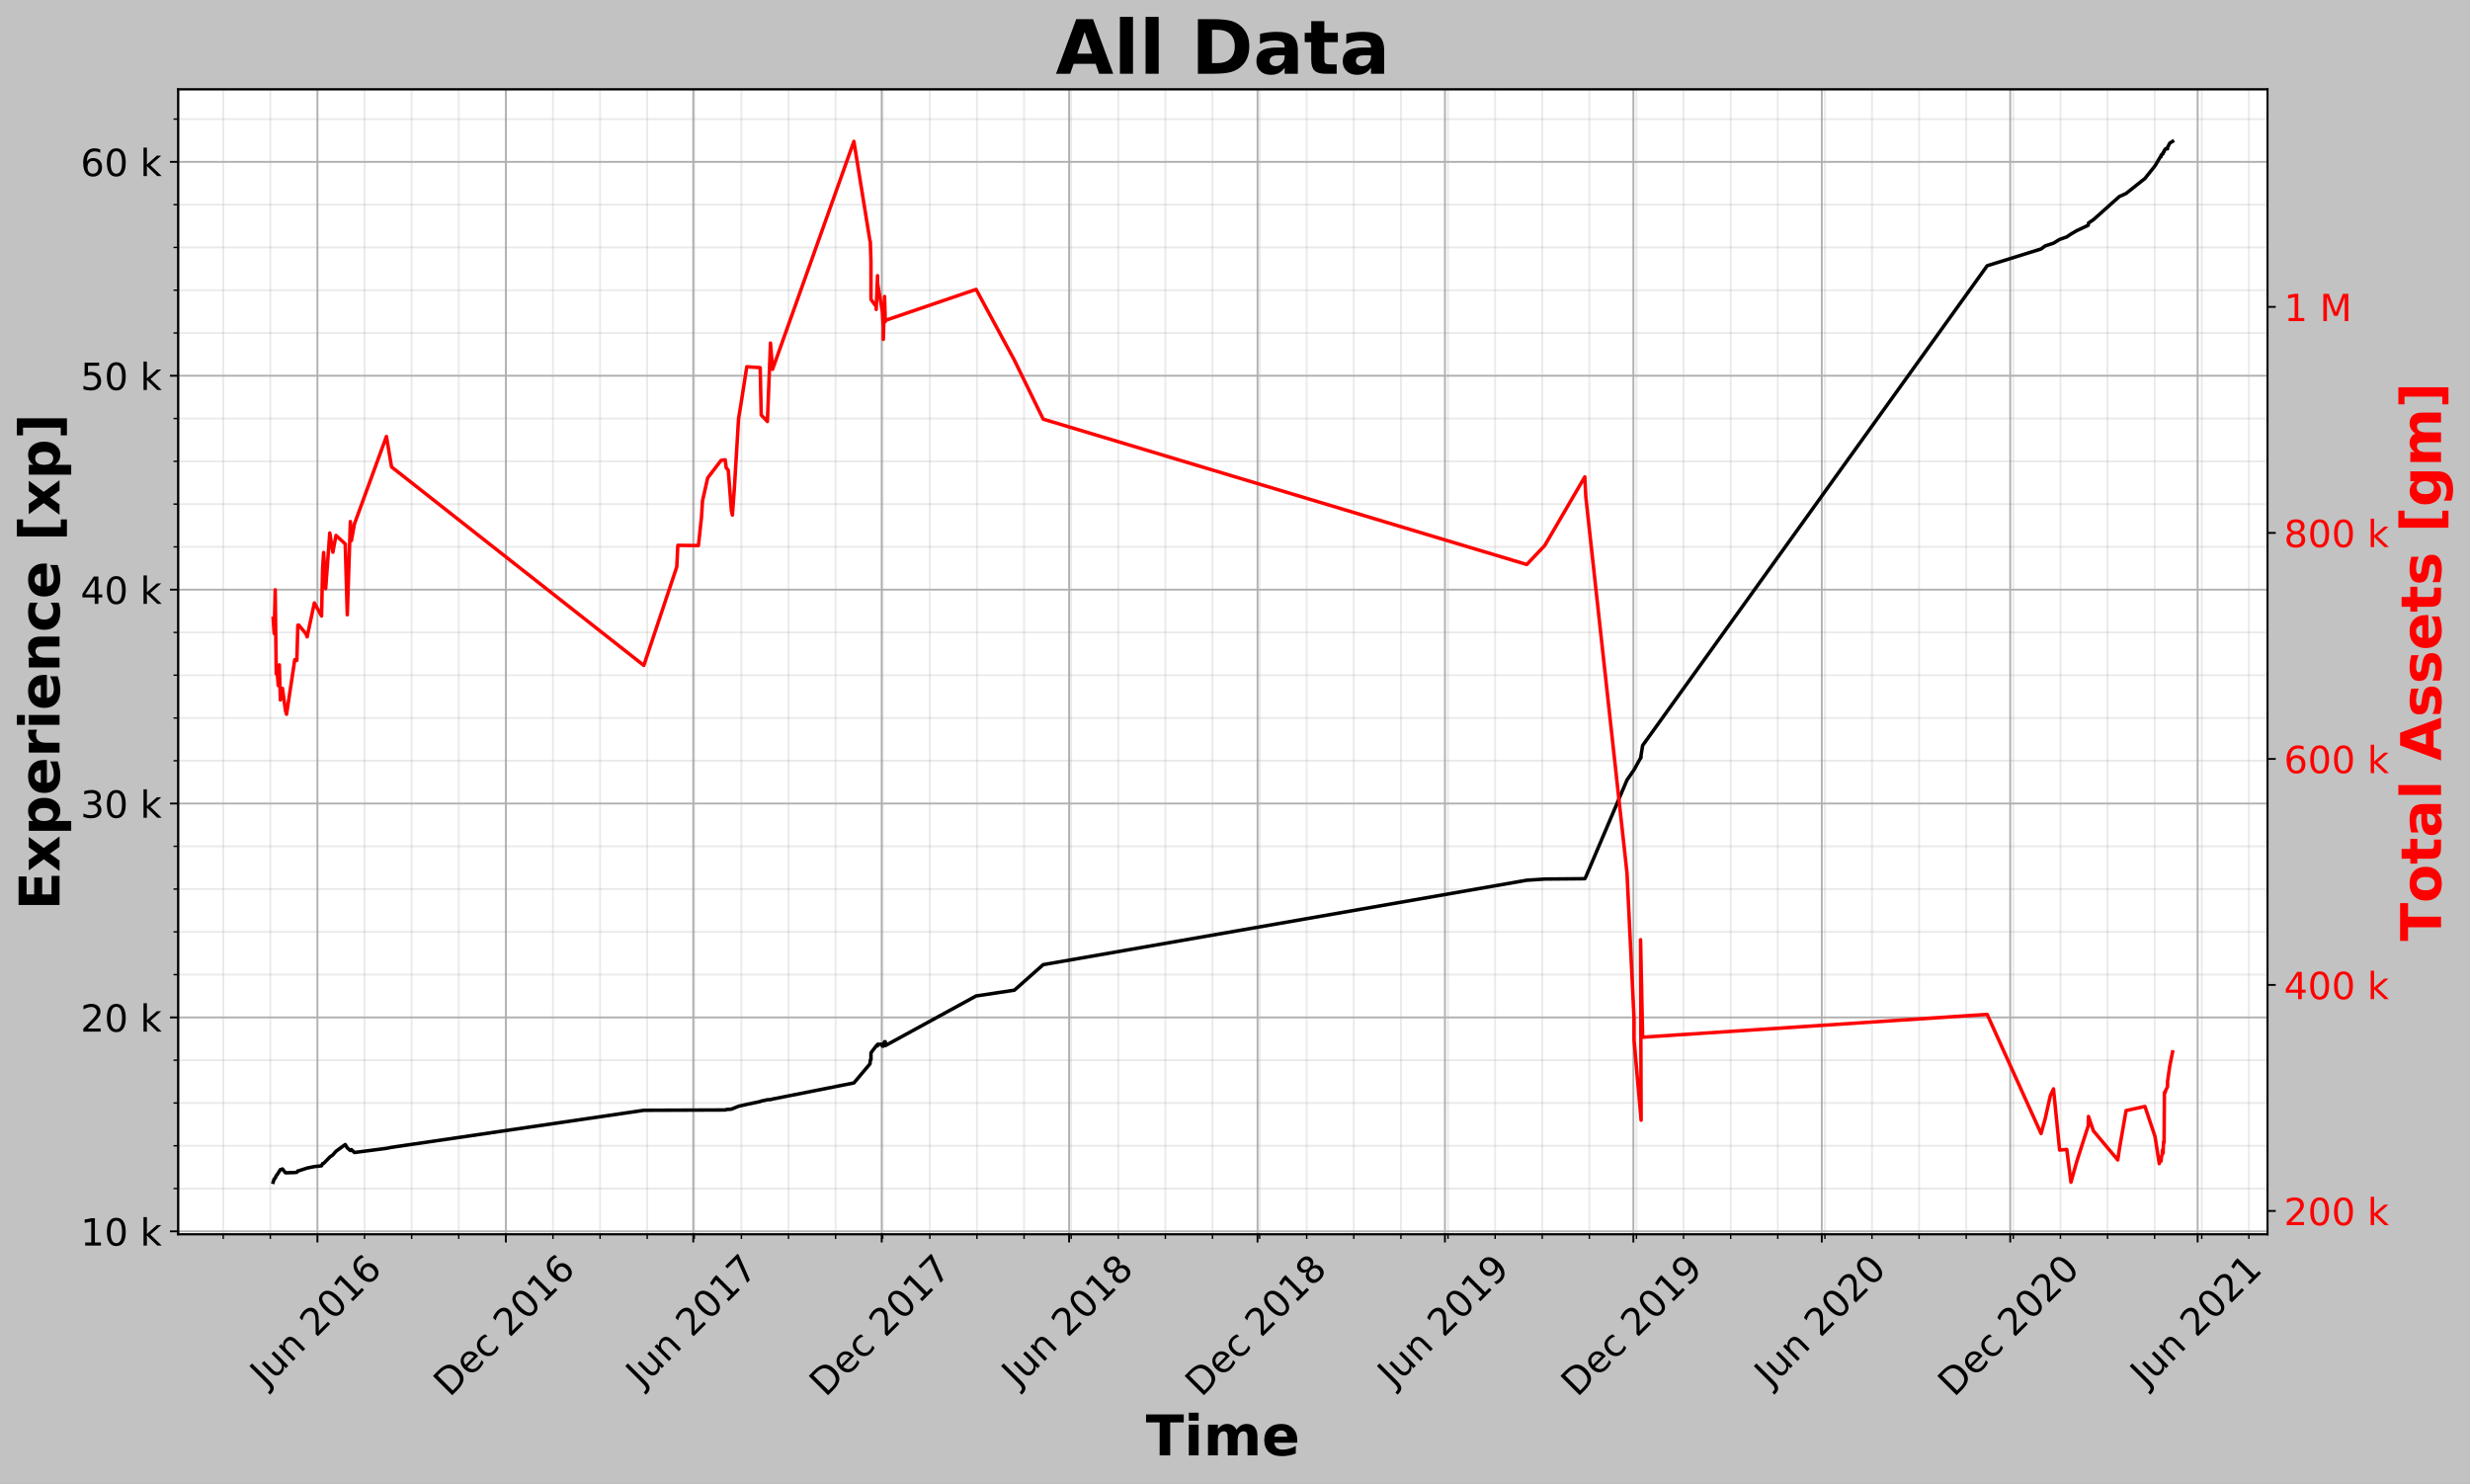 <?xml version="1.0" encoding="utf-8" standalone="no"?>
<!DOCTYPE svg PUBLIC "-//W3C//DTD SVG 1.1//EN"
  "http://www.w3.org/Graphics/SVG/1.1/DTD/svg11.dtd">
<!-- Created with matplotlib (https://matplotlib.org/) -->
<svg height="634.07pt" version="1.1" viewBox="0 0 1055.443 634.07" width="1055.443pt" xmlns="http://www.w3.org/2000/svg" xmlns:xlink="http://www.w3.org/1999/xlink">
 <rect x="0" y="0" width="1055.443" height="634.07" fill="#333333" stroke="none"/>
 <defs>
  <style type="text/css">
*{stroke-linecap:butt;stroke-linejoin:round;}
  </style>
 </defs>
 <g id="figure_1">
  <g id="patch_1">
   <path d="M 0 634.07 
L 1055.443 634.07 
L 1055.443 0 
L 0 0 
z
" style="fill:#ffffff;opacity:0.7;"/>
  </g>
  <g id="axes_1">
   <g id="patch_2">
    <path d="M 76.138 527.41 
L 968.938 527.41 
L 968.938 38.17 
L 76.138 38.17 
z
" style="fill:#ffffff;"/>
   </g>
   <g id="matplotlib.axis_1">
    <g id="xtick_1">
     <g id="line2d_1">
      <path clip-path="url(#pad227f498a)" d="M 135.639 527.41 
L 135.639 38.17 
" style="fill:none;stroke:#b0b0b0;stroke-linecap:square;stroke-width:0.8;"/>
     </g>
     <g id="line2d_2">
      <defs>
       <path d="M 0 0 
L 0 3.5 
" id="mb0387d833e" style="stroke:#000000;stroke-width:0.8;"/>
      </defs>
      <g>
       <use style="stroke:#000000;stroke-width:0.8;" x="135.639" xlink:href="#mb0387d833e" y="527.41"/>
      </g>
     </g>
     <g id="text_1">
      <!-- Jun 2016 -->
      <defs>
       <path d="M 9.812 72.906 
L 19.672 72.906 
L 19.672 5.078 
Q 19.672 -8.109 14.672 -14.062 
Q 9.672 -20.016 -1.422 -20.016 
L -5.172 -20.016 
L -5.172 -11.719 
L -2.094 -11.719 
Q 4.438 -11.719 7.125 -8.047 
Q 9.812 -4.391 9.812 5.078 
z
" id="DejaVuSans-74"/>
       <path d="M 8.5 21.578 
L 8.5 54.688 
L 17.484 54.688 
L 17.484 21.922 
Q 17.484 14.156 20.5 10.266 
Q 23.531 6.391 29.594 6.391 
Q 36.859 6.391 41.078 11.031 
Q 45.312 15.672 45.312 23.688 
L 45.312 54.688 
L 54.297 54.688 
L 54.297 0 
L 45.312 0 
L 45.312 8.406 
Q 42.047 3.422 37.719 1 
Q 33.406 -1.422 27.688 -1.422 
Q 18.266 -1.422 13.375 4.438 
Q 8.5 10.297 8.5 21.578 
z
M 31.109 56 
z
" id="DejaVuSans-117"/>
       <path d="M 54.891 33.016 
L 54.891 0 
L 45.906 0 
L 45.906 32.719 
Q 45.906 40.484 42.875 44.328 
Q 39.844 48.188 33.797 48.188 
Q 26.516 48.188 22.312 43.547 
Q 18.109 38.922 18.109 30.906 
L 18.109 0 
L 9.078 0 
L 9.078 54.688 
L 18.109 54.688 
L 18.109 46.188 
Q 21.344 51.125 25.703 53.562 
Q 30.078 56 35.797 56 
Q 45.219 56 50.047 50.172 
Q 54.891 44.344 54.891 33.016 
z
" id="DejaVuSans-110"/>
       <path id="DejaVuSans-32"/>
       <path d="M 19.188 8.297 
L 53.609 8.297 
L 53.609 0 
L 7.328 0 
L 7.328 8.297 
Q 12.938 14.109 22.625 23.891 
Q 32.328 33.688 34.812 36.531 
Q 39.547 41.844 41.422 45.531 
Q 43.312 49.219 43.312 52.781 
Q 43.312 58.594 39.234 62.25 
Q 35.156 65.922 28.609 65.922 
Q 23.969 65.922 18.812 64.312 
Q 13.672 62.703 7.812 59.422 
L 7.812 69.391 
Q 13.766 71.781 18.938 73 
Q 24.125 74.219 28.422 74.219 
Q 39.75 74.219 46.484 68.547 
Q 53.219 62.891 53.219 53.422 
Q 53.219 48.922 51.531 44.891 
Q 49.859 40.875 45.406 35.406 
Q 44.188 33.984 37.641 27.219 
Q 31.109 20.453 19.188 8.297 
z
" id="DejaVuSans-50"/>
       <path d="M 31.781 66.406 
Q 24.172 66.406 20.328 58.906 
Q 16.5 51.422 16.5 36.375 
Q 16.5 21.391 20.328 13.891 
Q 24.172 6.391 31.781 6.391 
Q 39.453 6.391 43.281 13.891 
Q 47.125 21.391 47.125 36.375 
Q 47.125 51.422 43.281 58.906 
Q 39.453 66.406 31.781 66.406 
z
M 31.781 74.219 
Q 44.047 74.219 50.516 64.516 
Q 56.984 54.828 56.984 36.375 
Q 56.984 17.969 50.516 8.266 
Q 44.047 -1.422 31.781 -1.422 
Q 19.531 -1.422 13.062 8.266 
Q 6.594 17.969 6.594 36.375 
Q 6.594 54.828 13.062 64.516 
Q 19.531 74.219 31.781 74.219 
z
" id="DejaVuSans-48"/>
       <path d="M 12.406 8.297 
L 28.516 8.297 
L 28.516 63.922 
L 10.984 60.406 
L 10.984 69.391 
L 28.422 72.906 
L 38.281 72.906 
L 38.281 8.297 
L 54.391 8.297 
L 54.391 0 
L 12.406 0 
z
" id="DejaVuSans-49"/>
       <path d="M 33.016 40.375 
Q 26.375 40.375 22.484 35.828 
Q 18.609 31.297 18.609 23.391 
Q 18.609 15.531 22.484 10.953 
Q 26.375 6.391 33.016 6.391 
Q 39.656 6.391 43.531 10.953 
Q 47.406 15.531 47.406 23.391 
Q 47.406 31.297 43.531 35.828 
Q 39.656 40.375 33.016 40.375 
z
M 52.594 71.297 
L 52.594 62.312 
Q 48.875 64.062 45.094 64.984 
Q 41.312 65.922 37.594 65.922 
Q 27.828 65.922 22.672 59.328 
Q 17.531 52.734 16.797 39.406 
Q 19.672 43.656 24.016 45.922 
Q 28.375 48.188 33.594 48.188 
Q 44.578 48.188 50.953 41.516 
Q 57.328 34.859 57.328 23.391 
Q 57.328 12.156 50.688 5.359 
Q 44.047 -1.422 33.016 -1.422 
Q 20.359 -1.422 13.672 8.266 
Q 6.984 17.969 6.984 36.375 
Q 6.984 53.656 15.188 63.938 
Q 23.391 74.219 37.203 74.219 
Q 40.922 74.219 44.703 73.484 
Q 48.484 72.75 52.594 71.297 
z
" id="DejaVuSans-54"/>
      </defs>
      <g transform="translate(113.727 593.073)rotate(-45)scale(0.16 -0.16)">
       <use xlink:href="#DejaVuSans-74"/>
       <use x="29.492" xlink:href="#DejaVuSans-117"/>
       <use x="92.871" xlink:href="#DejaVuSans-110"/>
       <use x="156.25" xlink:href="#DejaVuSans-32"/>
       <use x="188.037" xlink:href="#DejaVuSans-50"/>
       <use x="251.66" xlink:href="#DejaVuSans-48"/>
       <use x="315.283" xlink:href="#DejaVuSans-49"/>
       <use x="378.906" xlink:href="#DejaVuSans-54"/>
      </g>
     </g>
    </g>
    <g id="xtick_2">
     <g id="line2d_3">
      <path clip-path="url(#pad227f498a)" d="M 216.157 527.41 
L 216.157 38.17 
" style="fill:none;stroke:#b0b0b0;stroke-linecap:square;stroke-width:0.8;"/>
     </g>
     <g id="line2d_4">
      <g>
       <use style="stroke:#000000;stroke-width:0.8;" x="216.157" xlink:href="#mb0387d833e" y="527.41"/>
      </g>
     </g>
     <g id="text_2">
      <!-- Dec 2016 -->
      <defs>
       <path d="M 19.672 64.797 
L 19.672 8.109 
L 31.594 8.109 
Q 46.688 8.109 53.688 14.938 
Q 60.688 21.781 60.688 36.531 
Q 60.688 51.172 53.688 57.984 
Q 46.688 64.797 31.594 64.797 
z
M 9.812 72.906 
L 30.078 72.906 
Q 51.266 72.906 61.172 64.094 
Q 71.094 55.281 71.094 36.531 
Q 71.094 17.672 61.125 8.828 
Q 51.172 0 30.078 0 
L 9.812 0 
z
" id="DejaVuSans-68"/>
       <path d="M 56.203 29.594 
L 56.203 25.203 
L 14.891 25.203 
Q 15.484 15.922 20.484 11.062 
Q 25.484 6.203 34.422 6.203 
Q 39.594 6.203 44.453 7.469 
Q 49.312 8.734 54.109 11.281 
L 54.109 2.781 
Q 49.266 0.734 44.188 -0.344 
Q 39.109 -1.422 33.891 -1.422 
Q 20.797 -1.422 13.156 6.188 
Q 5.516 13.812 5.516 26.812 
Q 5.516 40.234 12.766 48.109 
Q 20.016 56 32.328 56 
Q 43.359 56 49.781 48.891 
Q 56.203 41.797 56.203 29.594 
z
M 47.219 32.234 
Q 47.125 39.594 43.094 43.984 
Q 39.062 48.391 32.422 48.391 
Q 24.906 48.391 20.391 44.141 
Q 15.875 39.891 15.188 32.172 
z
" id="DejaVuSans-101"/>
       <path d="M 48.781 52.594 
L 48.781 44.188 
Q 44.969 46.297 41.141 47.344 
Q 37.312 48.391 33.406 48.391 
Q 24.656 48.391 19.812 42.844 
Q 14.984 37.312 14.984 27.297 
Q 14.984 17.281 19.812 11.734 
Q 24.656 6.203 33.406 6.203 
Q 37.312 6.203 41.141 7.25 
Q 44.969 8.297 48.781 10.406 
L 48.781 2.094 
Q 45.016 0.344 40.984 -0.531 
Q 36.969 -1.422 32.422 -1.422 
Q 20.062 -1.422 12.781 6.344 
Q 5.516 14.109 5.516 27.297 
Q 5.516 40.672 12.859 48.328 
Q 20.219 56 33.016 56 
Q 37.156 56 41.109 55.141 
Q 45.062 54.297 48.781 52.594 
z
" id="DejaVuSans-99"/>
      </defs>
      <g transform="translate(192.137 597.289)rotate(-45)scale(0.16 -0.16)">
       <use xlink:href="#DejaVuSans-68"/>
       <use x="77.002" xlink:href="#DejaVuSans-101"/>
       <use x="138.525" xlink:href="#DejaVuSans-99"/>
       <use x="193.506" xlink:href="#DejaVuSans-32"/>
       <use x="225.293" xlink:href="#DejaVuSans-50"/>
       <use x="288.916" xlink:href="#DejaVuSans-48"/>
       <use x="352.539" xlink:href="#DejaVuSans-49"/>
       <use x="416.162" xlink:href="#DejaVuSans-54"/>
      </g>
     </g>
    </g>
    <g id="xtick_3">
     <g id="line2d_5">
      <path clip-path="url(#pad227f498a)" d="M 296.235 527.41 
L 296.235 38.17 
" style="fill:none;stroke:#b0b0b0;stroke-linecap:square;stroke-width:0.8;"/>
     </g>
     <g id="line2d_6">
      <g>
       <use style="stroke:#000000;stroke-width:0.8;" x="296.235" xlink:href="#mb0387d833e" y="527.41"/>
      </g>
     </g>
     <g id="text_3">
      <!-- Jun 2017 -->
      <defs>
       <path d="M 8.203 72.906 
L 55.078 72.906 
L 55.078 68.703 
L 28.609 0 
L 18.312 0 
L 43.219 64.594 
L 8.203 64.594 
z
" id="DejaVuSans-55"/>
      </defs>
      <g transform="translate(274.323 593.073)rotate(-45)scale(0.16 -0.16)">
       <use xlink:href="#DejaVuSans-74"/>
       <use x="29.492" xlink:href="#DejaVuSans-117"/>
       <use x="92.871" xlink:href="#DejaVuSans-110"/>
       <use x="156.25" xlink:href="#DejaVuSans-32"/>
       <use x="188.037" xlink:href="#DejaVuSans-50"/>
       <use x="251.66" xlink:href="#DejaVuSans-48"/>
       <use x="315.283" xlink:href="#DejaVuSans-49"/>
       <use x="378.906" xlink:href="#DejaVuSans-55"/>
      </g>
     </g>
    </g>
    <g id="xtick_4">
     <g id="line2d_7">
      <path clip-path="url(#pad227f498a)" d="M 376.753 527.41 
L 376.753 38.17 
" style="fill:none;stroke:#b0b0b0;stroke-linecap:square;stroke-width:0.8;"/>
     </g>
     <g id="line2d_8">
      <g>
       <use style="stroke:#000000;stroke-width:0.8;" x="376.753" xlink:href="#mb0387d833e" y="527.41"/>
      </g>
     </g>
     <g id="text_4">
      <!-- Dec 2017 -->
      <g transform="translate(352.733 597.289)rotate(-45)scale(0.16 -0.16)">
       <use xlink:href="#DejaVuSans-68"/>
       <use x="77.002" xlink:href="#DejaVuSans-101"/>
       <use x="138.525" xlink:href="#DejaVuSans-99"/>
       <use x="193.506" xlink:href="#DejaVuSans-32"/>
       <use x="225.293" xlink:href="#DejaVuSans-50"/>
       <use x="288.916" xlink:href="#DejaVuSans-48"/>
       <use x="352.539" xlink:href="#DejaVuSans-49"/>
       <use x="416.162" xlink:href="#DejaVuSans-55"/>
      </g>
     </g>
    </g>
    <g id="xtick_5">
     <g id="line2d_9">
      <path clip-path="url(#pad227f498a)" d="M 456.831 527.41 
L 456.831 38.17 
" style="fill:none;stroke:#b0b0b0;stroke-linecap:square;stroke-width:0.8;"/>
     </g>
     <g id="line2d_10">
      <g>
       <use style="stroke:#000000;stroke-width:0.8;" x="456.831" xlink:href="#mb0387d833e" y="527.41"/>
      </g>
     </g>
     <g id="text_5">
      <!-- Jun 2018 -->
      <defs>
       <path d="M 31.781 34.625 
Q 24.75 34.625 20.719 30.859 
Q 16.703 27.094 16.703 20.516 
Q 16.703 13.922 20.719 10.156 
Q 24.75 6.391 31.781 6.391 
Q 38.812 6.391 42.859 10.172 
Q 46.922 13.969 46.922 20.516 
Q 46.922 27.094 42.891 30.859 
Q 38.875 34.625 31.781 34.625 
z
M 21.922 38.812 
Q 15.578 40.375 12.031 44.719 
Q 8.5 49.078 8.5 55.328 
Q 8.5 64.062 14.719 69.141 
Q 20.953 74.219 31.781 74.219 
Q 42.672 74.219 48.875 69.141 
Q 55.078 64.062 55.078 55.328 
Q 55.078 49.078 51.531 44.719 
Q 48 40.375 41.703 38.812 
Q 48.828 37.156 52.797 32.312 
Q 56.781 27.484 56.781 20.516 
Q 56.781 9.906 50.312 4.234 
Q 43.844 -1.422 31.781 -1.422 
Q 19.734 -1.422 13.25 4.234 
Q 6.781 9.906 6.781 20.516 
Q 6.781 27.484 10.781 32.312 
Q 14.797 37.156 21.922 38.812 
z
M 18.312 54.391 
Q 18.312 48.734 21.844 45.562 
Q 25.391 42.391 31.781 42.391 
Q 38.141 42.391 41.719 45.562 
Q 45.312 48.734 45.312 54.391 
Q 45.312 60.062 41.719 63.234 
Q 38.141 66.406 31.781 66.406 
Q 25.391 66.406 21.844 63.234 
Q 18.312 60.062 18.312 54.391 
z
" id="DejaVuSans-56"/>
      </defs>
      <g transform="translate(434.92 593.073)rotate(-45)scale(0.16 -0.16)">
       <use xlink:href="#DejaVuSans-74"/>
       <use x="29.492" xlink:href="#DejaVuSans-117"/>
       <use x="92.871" xlink:href="#DejaVuSans-110"/>
       <use x="156.25" xlink:href="#DejaVuSans-32"/>
       <use x="188.037" xlink:href="#DejaVuSans-50"/>
       <use x="251.66" xlink:href="#DejaVuSans-48"/>
       <use x="315.283" xlink:href="#DejaVuSans-49"/>
       <use x="378.906" xlink:href="#DejaVuSans-56"/>
      </g>
     </g>
    </g>
    <g id="xtick_6">
     <g id="line2d_11">
      <path clip-path="url(#pad227f498a)" d="M 537.349 527.41 
L 537.349 38.17 
" style="fill:none;stroke:#b0b0b0;stroke-linecap:square;stroke-width:0.8;"/>
     </g>
     <g id="line2d_12">
      <g>
       <use style="stroke:#000000;stroke-width:0.8;" x="537.349" xlink:href="#mb0387d833e" y="527.41"/>
      </g>
     </g>
     <g id="text_6">
      <!-- Dec 2018 -->
      <g transform="translate(513.33 597.289)rotate(-45)scale(0.16 -0.16)">
       <use xlink:href="#DejaVuSans-68"/>
       <use x="77.002" xlink:href="#DejaVuSans-101"/>
       <use x="138.525" xlink:href="#DejaVuSans-99"/>
       <use x="193.506" xlink:href="#DejaVuSans-32"/>
       <use x="225.293" xlink:href="#DejaVuSans-50"/>
       <use x="288.916" xlink:href="#DejaVuSans-48"/>
       <use x="352.539" xlink:href="#DejaVuSans-49"/>
       <use x="416.162" xlink:href="#DejaVuSans-56"/>
      </g>
     </g>
    </g>
    <g id="xtick_7">
     <g id="line2d_13">
      <path clip-path="url(#pad227f498a)" d="M 617.427 527.41 
L 617.427 38.17 
" style="fill:none;stroke:#b0b0b0;stroke-linecap:square;stroke-width:0.8;"/>
     </g>
     <g id="line2d_14">
      <g>
       <use style="stroke:#000000;stroke-width:0.8;" x="617.427" xlink:href="#mb0387d833e" y="527.41"/>
      </g>
     </g>
     <g id="text_7">
      <!-- Jun 2019 -->
      <defs>
       <path d="M 10.984 1.516 
L 10.984 10.5 
Q 14.703 8.734 18.5 7.812 
Q 22.312 6.891 25.984 6.891 
Q 35.75 6.891 40.891 13.453 
Q 46.047 20.016 46.781 33.406 
Q 43.953 29.203 39.594 26.953 
Q 35.25 24.703 29.984 24.703 
Q 19.047 24.703 12.672 31.312 
Q 6.297 37.938 6.297 49.422 
Q 6.297 60.641 12.938 67.422 
Q 19.578 74.219 30.609 74.219 
Q 43.266 74.219 49.922 64.516 
Q 56.594 54.828 56.594 36.375 
Q 56.594 19.141 48.406 8.859 
Q 40.234 -1.422 26.422 -1.422 
Q 22.703 -1.422 18.891 -0.688 
Q 15.094 0.047 10.984 1.516 
z
M 30.609 32.422 
Q 37.25 32.422 41.125 36.953 
Q 45.016 41.5 45.016 49.422 
Q 45.016 57.281 41.125 61.844 
Q 37.25 66.406 30.609 66.406 
Q 23.969 66.406 20.094 61.844 
Q 16.219 57.281 16.219 49.422 
Q 16.219 41.5 20.094 36.953 
Q 23.969 32.422 30.609 32.422 
z
" id="DejaVuSans-57"/>
      </defs>
      <g transform="translate(595.516 593.073)rotate(-45)scale(0.16 -0.16)">
       <use xlink:href="#DejaVuSans-74"/>
       <use x="29.492" xlink:href="#DejaVuSans-117"/>
       <use x="92.871" xlink:href="#DejaVuSans-110"/>
       <use x="156.25" xlink:href="#DejaVuSans-32"/>
       <use x="188.037" xlink:href="#DejaVuSans-50"/>
       <use x="251.66" xlink:href="#DejaVuSans-48"/>
       <use x="315.283" xlink:href="#DejaVuSans-49"/>
       <use x="378.906" xlink:href="#DejaVuSans-57"/>
      </g>
     </g>
    </g>
    <g id="xtick_8">
     <g id="line2d_15">
      <path clip-path="url(#pad227f498a)" d="M 697.945 527.41 
L 697.945 38.17 
" style="fill:none;stroke:#b0b0b0;stroke-linecap:square;stroke-width:0.8;"/>
     </g>
     <g id="line2d_16">
      <g>
       <use style="stroke:#000000;stroke-width:0.8;" x="697.945" xlink:href="#mb0387d833e" y="527.41"/>
      </g>
     </g>
     <g id="text_8">
      <!-- Dec 2019 -->
      <g transform="translate(673.926 597.289)rotate(-45)scale(0.16 -0.16)">
       <use xlink:href="#DejaVuSans-68"/>
       <use x="77.002" xlink:href="#DejaVuSans-101"/>
       <use x="138.525" xlink:href="#DejaVuSans-99"/>
       <use x="193.506" xlink:href="#DejaVuSans-32"/>
       <use x="225.293" xlink:href="#DejaVuSans-50"/>
       <use x="288.916" xlink:href="#DejaVuSans-48"/>
       <use x="352.539" xlink:href="#DejaVuSans-49"/>
       <use x="416.162" xlink:href="#DejaVuSans-57"/>
      </g>
     </g>
    </g>
    <g id="xtick_9">
     <g id="line2d_17">
      <path clip-path="url(#pad227f498a)" d="M 778.463 527.41 
L 778.463 38.17 
" style="fill:none;stroke:#b0b0b0;stroke-linecap:square;stroke-width:0.8;"/>
     </g>
     <g id="line2d_18">
      <g>
       <use style="stroke:#000000;stroke-width:0.8;" x="778.463" xlink:href="#mb0387d833e" y="527.41"/>
      </g>
     </g>
     <g id="text_9">
      <!-- Jun 2020 -->
      <g transform="translate(756.552 593.073)rotate(-45)scale(0.16 -0.16)">
       <use xlink:href="#DejaVuSans-74"/>
       <use x="29.492" xlink:href="#DejaVuSans-117"/>
       <use x="92.871" xlink:href="#DejaVuSans-110"/>
       <use x="156.25" xlink:href="#DejaVuSans-32"/>
       <use x="188.037" xlink:href="#DejaVuSans-50"/>
       <use x="251.66" xlink:href="#DejaVuSans-48"/>
       <use x="315.283" xlink:href="#DejaVuSans-50"/>
       <use x="378.906" xlink:href="#DejaVuSans-48"/>
      </g>
     </g>
    </g>
    <g id="xtick_10">
     <g id="line2d_19">
      <path clip-path="url(#pad227f498a)" d="M 858.981 527.41 
L 858.981 38.17 
" style="fill:none;stroke:#b0b0b0;stroke-linecap:square;stroke-width:0.8;"/>
     </g>
     <g id="line2d_20">
      <g>
       <use style="stroke:#000000;stroke-width:0.8;" x="858.981" xlink:href="#mb0387d833e" y="527.41"/>
      </g>
     </g>
     <g id="text_10">
      <!-- Dec 2020 -->
      <g transform="translate(834.962 597.289)rotate(-45)scale(0.16 -0.16)">
       <use xlink:href="#DejaVuSans-68"/>
       <use x="77.002" xlink:href="#DejaVuSans-101"/>
       <use x="138.525" xlink:href="#DejaVuSans-99"/>
       <use x="193.506" xlink:href="#DejaVuSans-32"/>
       <use x="225.293" xlink:href="#DejaVuSans-50"/>
       <use x="288.916" xlink:href="#DejaVuSans-48"/>
       <use x="352.539" xlink:href="#DejaVuSans-50"/>
       <use x="416.162" xlink:href="#DejaVuSans-48"/>
      </g>
     </g>
    </g>
    <g id="xtick_11">
     <g id="line2d_21">
      <path clip-path="url(#pad227f498a)" d="M 939.059 527.41 
L 939.059 38.17 
" style="fill:none;stroke:#b0b0b0;stroke-linecap:square;stroke-width:0.8;"/>
     </g>
     <g id="line2d_22">
      <g>
       <use style="stroke:#000000;stroke-width:0.8;" x="939.059" xlink:href="#mb0387d833e" y="527.41"/>
      </g>
     </g>
     <g id="text_11">
      <!-- Jun 2021 -->
      <g transform="translate(917.148 593.073)rotate(-45)scale(0.16 -0.16)">
       <use xlink:href="#DejaVuSans-74"/>
       <use x="29.492" xlink:href="#DejaVuSans-117"/>
       <use x="92.871" xlink:href="#DejaVuSans-110"/>
       <use x="156.25" xlink:href="#DejaVuSans-32"/>
       <use x="188.037" xlink:href="#DejaVuSans-50"/>
       <use x="251.66" xlink:href="#DejaVuSans-48"/>
       <use x="315.283" xlink:href="#DejaVuSans-50"/>
       <use x="378.906" xlink:href="#DejaVuSans-49"/>
      </g>
     </g>
    </g>
    <g id="xtick_12">
     <g id="line2d_23">
      <path clip-path="url(#pad227f498a)" d="M 95.38 527.41 
L 95.38 38.17 
" style="fill:none;stroke:#999999;stroke-linecap:square;stroke-opacity:0.2;stroke-width:0.8;"/>
     </g>
     <g id="line2d_24">
      <defs>
       <path d="M 0 0 
L 0 2 
" id="mbc142875b9" style="stroke:#000000;stroke-width:0.6;"/>
      </defs>
      <g>
       <use style="stroke:#000000;stroke-width:0.6;" x="95.38" xlink:href="#mbc142875b9" y="527.41"/>
      </g>
     </g>
    </g>
    <g id="xtick_13">
     <g id="line2d_25">
      <path clip-path="url(#pad227f498a)" d="M 115.509 527.41 
L 115.509 38.17 
" style="fill:none;stroke:#999999;stroke-linecap:square;stroke-opacity:0.2;stroke-width:0.8;"/>
     </g>
     <g id="line2d_26">
      <g>
       <use style="stroke:#000000;stroke-width:0.6;" x="115.509" xlink:href="#mbc142875b9" y="527.41"/>
      </g>
     </g>
    </g>
    <g id="xtick_14">
     <g id="line2d_27">
      <path clip-path="url(#pad227f498a)" d="M 155.768 527.41 
L 155.768 38.17 
" style="fill:none;stroke:#999999;stroke-linecap:square;stroke-opacity:0.2;stroke-width:0.8;"/>
     </g>
     <g id="line2d_28">
      <g>
       <use style="stroke:#000000;stroke-width:0.6;" x="155.768" xlink:href="#mbc142875b9" y="527.41"/>
      </g>
     </g>
    </g>
    <g id="xtick_15">
     <g id="line2d_29">
      <path clip-path="url(#pad227f498a)" d="M 175.898 527.41 
L 175.898 38.17 
" style="fill:none;stroke:#999999;stroke-linecap:square;stroke-opacity:0.2;stroke-width:0.8;"/>
     </g>
     <g id="line2d_30">
      <g>
       <use style="stroke:#000000;stroke-width:0.6;" x="175.898" xlink:href="#mbc142875b9" y="527.41"/>
      </g>
     </g>
    </g>
    <g id="xtick_16">
     <g id="line2d_31">
      <path clip-path="url(#pad227f498a)" d="M 196.027 527.41 
L 196.027 38.17 
" style="fill:none;stroke:#999999;stroke-linecap:square;stroke-opacity:0.2;stroke-width:0.8;"/>
     </g>
     <g id="line2d_32">
      <g>
       <use style="stroke:#000000;stroke-width:0.6;" x="196.027" xlink:href="#mbc142875b9" y="527.41"/>
      </g>
     </g>
    </g>
    <g id="xtick_17">
     <g id="line2d_33">
      <path clip-path="url(#pad227f498a)" d="M 236.286 527.41 
L 236.286 38.17 
" style="fill:none;stroke:#999999;stroke-linecap:square;stroke-opacity:0.2;stroke-width:0.8;"/>
     </g>
     <g id="line2d_34">
      <g>
       <use style="stroke:#000000;stroke-width:0.6;" x="236.286" xlink:href="#mbc142875b9" y="527.41"/>
      </g>
     </g>
    </g>
    <g id="xtick_18">
     <g id="line2d_35">
      <path clip-path="url(#pad227f498a)" d="M 256.416 527.41 
L 256.416 38.17 
" style="fill:none;stroke:#999999;stroke-linecap:square;stroke-opacity:0.2;stroke-width:0.8;"/>
     </g>
     <g id="line2d_36">
      <g>
       <use style="stroke:#000000;stroke-width:0.6;" x="256.416" xlink:href="#mbc142875b9" y="527.41"/>
      </g>
     </g>
    </g>
    <g id="xtick_19">
     <g id="line2d_37">
      <path clip-path="url(#pad227f498a)" d="M 276.545 527.41 
L 276.545 38.17 
" style="fill:none;stroke:#999999;stroke-linecap:square;stroke-opacity:0.2;stroke-width:0.8;"/>
     </g>
     <g id="line2d_38">
      <g>
       <use style="stroke:#000000;stroke-width:0.6;" x="276.545" xlink:href="#mbc142875b9" y="527.41"/>
      </g>
     </g>
    </g>
    <g id="xtick_20">
     <g id="line2d_39">
      <path clip-path="url(#pad227f498a)" d="M 296.675 527.41 
L 296.675 38.17 
" style="fill:none;stroke:#999999;stroke-linecap:square;stroke-opacity:0.2;stroke-width:0.8;"/>
     </g>
     <g id="line2d_40">
      <g>
       <use style="stroke:#000000;stroke-width:0.6;" x="296.675" xlink:href="#mbc142875b9" y="527.41"/>
      </g>
     </g>
    </g>
    <g id="xtick_21">
     <g id="line2d_41">
      <path clip-path="url(#pad227f498a)" d="M 316.804 527.41 
L 316.804 38.17 
" style="fill:none;stroke:#999999;stroke-linecap:square;stroke-opacity:0.2;stroke-width:0.8;"/>
     </g>
     <g id="line2d_42">
      <g>
       <use style="stroke:#000000;stroke-width:0.6;" x="316.804" xlink:href="#mbc142875b9" y="527.41"/>
      </g>
     </g>
    </g>
    <g id="xtick_22">
     <g id="line2d_43">
      <path clip-path="url(#pad227f498a)" d="M 336.934 527.41 
L 336.934 38.17 
" style="fill:none;stroke:#999999;stroke-linecap:square;stroke-opacity:0.2;stroke-width:0.8;"/>
     </g>
     <g id="line2d_44">
      <g>
       <use style="stroke:#000000;stroke-width:0.6;" x="336.934" xlink:href="#mbc142875b9" y="527.41"/>
      </g>
     </g>
    </g>
    <g id="xtick_23">
     <g id="line2d_45">
      <path clip-path="url(#pad227f498a)" d="M 357.063 527.41 
L 357.063 38.17 
" style="fill:none;stroke:#999999;stroke-linecap:square;stroke-opacity:0.2;stroke-width:0.8;"/>
     </g>
     <g id="line2d_46">
      <g>
       <use style="stroke:#000000;stroke-width:0.6;" x="357.063" xlink:href="#mbc142875b9" y="527.41"/>
      </g>
     </g>
    </g>
    <g id="xtick_24">
     <g id="line2d_47">
      <path clip-path="url(#pad227f498a)" d="M 377.193 527.41 
L 377.193 38.17 
" style="fill:none;stroke:#999999;stroke-linecap:square;stroke-opacity:0.2;stroke-width:0.8;"/>
     </g>
     <g id="line2d_48">
      <g>
       <use style="stroke:#000000;stroke-width:0.6;" x="377.193" xlink:href="#mbc142875b9" y="527.41"/>
      </g>
     </g>
    </g>
    <g id="xtick_25">
     <g id="line2d_49">
      <path clip-path="url(#pad227f498a)" d="M 397.323 527.41 
L 397.323 38.17 
" style="fill:none;stroke:#999999;stroke-linecap:square;stroke-opacity:0.2;stroke-width:0.8;"/>
     </g>
     <g id="line2d_50">
      <g>
       <use style="stroke:#000000;stroke-width:0.6;" x="397.323" xlink:href="#mbc142875b9" y="527.41"/>
      </g>
     </g>
    </g>
    <g id="xtick_26">
     <g id="line2d_51">
      <path clip-path="url(#pad227f498a)" d="M 417.452 527.41 
L 417.452 38.17 
" style="fill:none;stroke:#999999;stroke-linecap:square;stroke-opacity:0.2;stroke-width:0.8;"/>
     </g>
     <g id="line2d_52">
      <g>
       <use style="stroke:#000000;stroke-width:0.6;" x="417.452" xlink:href="#mbc142875b9" y="527.41"/>
      </g>
     </g>
    </g>
    <g id="xtick_27">
     <g id="line2d_53">
      <path clip-path="url(#pad227f498a)" d="M 437.582 527.41 
L 437.582 38.17 
" style="fill:none;stroke:#999999;stroke-linecap:square;stroke-opacity:0.2;stroke-width:0.8;"/>
     </g>
     <g id="line2d_54">
      <g>
       <use style="stroke:#000000;stroke-width:0.6;" x="437.582" xlink:href="#mbc142875b9" y="527.41"/>
      </g>
     </g>
    </g>
    <g id="xtick_28">
     <g id="line2d_55">
      <path clip-path="url(#pad227f498a)" d="M 457.711 527.41 
L 457.711 38.17 
" style="fill:none;stroke:#999999;stroke-linecap:square;stroke-opacity:0.2;stroke-width:0.8;"/>
     </g>
     <g id="line2d_56">
      <g>
       <use style="stroke:#000000;stroke-width:0.6;" x="457.711" xlink:href="#mbc142875b9" y="527.41"/>
      </g>
     </g>
    </g>
    <g id="xtick_29">
     <g id="line2d_57">
      <path clip-path="url(#pad227f498a)" d="M 477.841 527.41 
L 477.841 38.17 
" style="fill:none;stroke:#999999;stroke-linecap:square;stroke-opacity:0.2;stroke-width:0.8;"/>
     </g>
     <g id="line2d_58">
      <g>
       <use style="stroke:#000000;stroke-width:0.6;" x="477.841" xlink:href="#mbc142875b9" y="527.41"/>
      </g>
     </g>
    </g>
    <g id="xtick_30">
     <g id="line2d_59">
      <path clip-path="url(#pad227f498a)" d="M 497.97 527.41 
L 497.97 38.17 
" style="fill:none;stroke:#999999;stroke-linecap:square;stroke-opacity:0.2;stroke-width:0.8;"/>
     </g>
     <g id="line2d_60">
      <g>
       <use style="stroke:#000000;stroke-width:0.6;" x="497.97" xlink:href="#mbc142875b9" y="527.41"/>
      </g>
     </g>
    </g>
    <g id="xtick_31">
     <g id="line2d_61">
      <path clip-path="url(#pad227f498a)" d="M 518.1 527.41 
L 518.1 38.17 
" style="fill:none;stroke:#999999;stroke-linecap:square;stroke-opacity:0.2;stroke-width:0.8;"/>
     </g>
     <g id="line2d_62">
      <g>
       <use style="stroke:#000000;stroke-width:0.6;" x="518.1" xlink:href="#mbc142875b9" y="527.41"/>
      </g>
     </g>
    </g>
    <g id="xtick_32">
     <g id="line2d_63">
      <path clip-path="url(#pad227f498a)" d="M 538.229 527.41 
L 538.229 38.17 
" style="fill:none;stroke:#999999;stroke-linecap:square;stroke-opacity:0.2;stroke-width:0.8;"/>
     </g>
     <g id="line2d_64">
      <g>
       <use style="stroke:#000000;stroke-width:0.6;" x="538.229" xlink:href="#mbc142875b9" y="527.41"/>
      </g>
     </g>
    </g>
    <g id="xtick_33">
     <g id="line2d_65">
      <path clip-path="url(#pad227f498a)" d="M 558.359 527.41 
L 558.359 38.17 
" style="fill:none;stroke:#999999;stroke-linecap:square;stroke-opacity:0.2;stroke-width:0.8;"/>
     </g>
     <g id="line2d_66">
      <g>
       <use style="stroke:#000000;stroke-width:0.6;" x="558.359" xlink:href="#mbc142875b9" y="527.41"/>
      </g>
     </g>
    </g>
    <g id="xtick_34">
     <g id="line2d_67">
      <path clip-path="url(#pad227f498a)" d="M 578.488 527.41 
L 578.488 38.17 
" style="fill:none;stroke:#999999;stroke-linecap:square;stroke-opacity:0.2;stroke-width:0.8;"/>
     </g>
     <g id="line2d_68">
      <g>
       <use style="stroke:#000000;stroke-width:0.6;" x="578.488" xlink:href="#mbc142875b9" y="527.41"/>
      </g>
     </g>
    </g>
    <g id="xtick_35">
     <g id="line2d_69">
      <path clip-path="url(#pad227f498a)" d="M 598.618 527.41 
L 598.618 38.17 
" style="fill:none;stroke:#999999;stroke-linecap:square;stroke-opacity:0.2;stroke-width:0.8;"/>
     </g>
     <g id="line2d_70">
      <g>
       <use style="stroke:#000000;stroke-width:0.6;" x="598.618" xlink:href="#mbc142875b9" y="527.41"/>
      </g>
     </g>
    </g>
    <g id="xtick_36">
     <g id="line2d_71">
      <path clip-path="url(#pad227f498a)" d="M 618.747 527.41 
L 618.747 38.17 
" style="fill:none;stroke:#999999;stroke-linecap:square;stroke-opacity:0.2;stroke-width:0.8;"/>
     </g>
     <g id="line2d_72">
      <g>
       <use style="stroke:#000000;stroke-width:0.6;" x="618.747" xlink:href="#mbc142875b9" y="527.41"/>
      </g>
     </g>
    </g>
    <g id="xtick_37">
     <g id="line2d_73">
      <path clip-path="url(#pad227f498a)" d="M 638.877 527.41 
L 638.877 38.17 
" style="fill:none;stroke:#999999;stroke-linecap:square;stroke-opacity:0.2;stroke-width:0.8;"/>
     </g>
     <g id="line2d_74">
      <g>
       <use style="stroke:#000000;stroke-width:0.6;" x="638.877" xlink:href="#mbc142875b9" y="527.41"/>
      </g>
     </g>
    </g>
    <g id="xtick_38">
     <g id="line2d_75">
      <path clip-path="url(#pad227f498a)" d="M 659.006 527.41 
L 659.006 38.17 
" style="fill:none;stroke:#999999;stroke-linecap:square;stroke-opacity:0.2;stroke-width:0.8;"/>
     </g>
     <g id="line2d_76">
      <g>
       <use style="stroke:#000000;stroke-width:0.6;" x="659.006" xlink:href="#mbc142875b9" y="527.41"/>
      </g>
     </g>
    </g>
    <g id="xtick_39">
     <g id="line2d_77">
      <path clip-path="url(#pad227f498a)" d="M 679.136 527.41 
L 679.136 38.17 
" style="fill:none;stroke:#999999;stroke-linecap:square;stroke-opacity:0.2;stroke-width:0.8;"/>
     </g>
     <g id="line2d_78">
      <g>
       <use style="stroke:#000000;stroke-width:0.6;" x="679.136" xlink:href="#mbc142875b9" y="527.41"/>
      </g>
     </g>
    </g>
    <g id="xtick_40">
     <g id="line2d_79">
      <path clip-path="url(#pad227f498a)" d="M 699.265 527.41 
L 699.265 38.17 
" style="fill:none;stroke:#999999;stroke-linecap:square;stroke-opacity:0.2;stroke-width:0.8;"/>
     </g>
     <g id="line2d_80">
      <g>
       <use style="stroke:#000000;stroke-width:0.6;" x="699.265" xlink:href="#mbc142875b9" y="527.41"/>
      </g>
     </g>
    </g>
    <g id="xtick_41">
     <g id="line2d_81">
      <path clip-path="url(#pad227f498a)" d="M 719.395 527.41 
L 719.395 38.17 
" style="fill:none;stroke:#999999;stroke-linecap:square;stroke-opacity:0.2;stroke-width:0.8;"/>
     </g>
     <g id="line2d_82">
      <g>
       <use style="stroke:#000000;stroke-width:0.6;" x="719.395" xlink:href="#mbc142875b9" y="527.41"/>
      </g>
     </g>
    </g>
    <g id="xtick_42">
     <g id="line2d_83">
      <path clip-path="url(#pad227f498a)" d="M 739.524 527.41 
L 739.524 38.17 
" style="fill:none;stroke:#999999;stroke-linecap:square;stroke-opacity:0.2;stroke-width:0.8;"/>
     </g>
     <g id="line2d_84">
      <g>
       <use style="stroke:#000000;stroke-width:0.6;" x="739.524" xlink:href="#mbc142875b9" y="527.41"/>
      </g>
     </g>
    </g>
    <g id="xtick_43">
     <g id="line2d_85">
      <path clip-path="url(#pad227f498a)" d="M 759.654 527.41 
L 759.654 38.17 
" style="fill:none;stroke:#999999;stroke-linecap:square;stroke-opacity:0.2;stroke-width:0.8;"/>
     </g>
     <g id="line2d_86">
      <g>
       <use style="stroke:#000000;stroke-width:0.6;" x="759.654" xlink:href="#mbc142875b9" y="527.41"/>
      </g>
     </g>
    </g>
    <g id="xtick_44">
     <g id="line2d_87">
      <path clip-path="url(#pad227f498a)" d="M 779.783 527.41 
L 779.783 38.17 
" style="fill:none;stroke:#999999;stroke-linecap:square;stroke-opacity:0.2;stroke-width:0.8;"/>
     </g>
     <g id="line2d_88">
      <g>
       <use style="stroke:#000000;stroke-width:0.6;" x="779.783" xlink:href="#mbc142875b9" y="527.41"/>
      </g>
     </g>
    </g>
    <g id="xtick_45">
     <g id="line2d_89">
      <path clip-path="url(#pad227f498a)" d="M 799.913 527.41 
L 799.913 38.17 
" style="fill:none;stroke:#999999;stroke-linecap:square;stroke-opacity:0.2;stroke-width:0.8;"/>
     </g>
     <g id="line2d_90">
      <g>
       <use style="stroke:#000000;stroke-width:0.6;" x="799.913" xlink:href="#mbc142875b9" y="527.41"/>
      </g>
     </g>
    </g>
    <g id="xtick_46">
     <g id="line2d_91">
      <path clip-path="url(#pad227f498a)" d="M 820.042 527.41 
L 820.042 38.17 
" style="fill:none;stroke:#999999;stroke-linecap:square;stroke-opacity:0.2;stroke-width:0.8;"/>
     </g>
     <g id="line2d_92">
      <g>
       <use style="stroke:#000000;stroke-width:0.6;" x="820.042" xlink:href="#mbc142875b9" y="527.41"/>
      </g>
     </g>
    </g>
    <g id="xtick_47">
     <g id="line2d_93">
      <path clip-path="url(#pad227f498a)" d="M 840.172 527.41 
L 840.172 38.17 
" style="fill:none;stroke:#999999;stroke-linecap:square;stroke-opacity:0.2;stroke-width:0.8;"/>
     </g>
     <g id="line2d_94">
      <g>
       <use style="stroke:#000000;stroke-width:0.6;" x="840.172" xlink:href="#mbc142875b9" y="527.41"/>
      </g>
     </g>
    </g>
    <g id="xtick_48">
     <g id="line2d_95">
      <path clip-path="url(#pad227f498a)" d="M 860.301 527.41 
L 860.301 38.17 
" style="fill:none;stroke:#999999;stroke-linecap:square;stroke-opacity:0.2;stroke-width:0.8;"/>
     </g>
     <g id="line2d_96">
      <g>
       <use style="stroke:#000000;stroke-width:0.6;" x="860.301" xlink:href="#mbc142875b9" y="527.41"/>
      </g>
     </g>
    </g>
    <g id="xtick_49">
     <g id="line2d_97">
      <path clip-path="url(#pad227f498a)" d="M 880.431 527.41 
L 880.431 38.17 
" style="fill:none;stroke:#999999;stroke-linecap:square;stroke-opacity:0.2;stroke-width:0.8;"/>
     </g>
     <g id="line2d_98">
      <g>
       <use style="stroke:#000000;stroke-width:0.6;" x="880.431" xlink:href="#mbc142875b9" y="527.41"/>
      </g>
     </g>
    </g>
    <g id="xtick_50">
     <g id="line2d_99">
      <path clip-path="url(#pad227f498a)" d="M 900.56 527.41 
L 900.56 38.17 
" style="fill:none;stroke:#999999;stroke-linecap:square;stroke-opacity:0.2;stroke-width:0.8;"/>
     </g>
     <g id="line2d_100">
      <g>
       <use style="stroke:#000000;stroke-width:0.6;" x="900.56" xlink:href="#mbc142875b9" y="527.41"/>
      </g>
     </g>
    </g>
    <g id="xtick_51">
     <g id="line2d_101">
      <path clip-path="url(#pad227f498a)" d="M 920.69 527.41 
L 920.69 38.17 
" style="fill:none;stroke:#999999;stroke-linecap:square;stroke-opacity:0.2;stroke-width:0.8;"/>
     </g>
     <g id="line2d_102">
      <g>
       <use style="stroke:#000000;stroke-width:0.6;" x="920.69" xlink:href="#mbc142875b9" y="527.41"/>
      </g>
     </g>
    </g>
    <g id="xtick_52">
     <g id="line2d_103">
      <path clip-path="url(#pad227f498a)" d="M 940.819 527.41 
L 940.819 38.17 
" style="fill:none;stroke:#999999;stroke-linecap:square;stroke-opacity:0.2;stroke-width:0.8;"/>
     </g>
     <g id="line2d_104">
      <g>
       <use style="stroke:#000000;stroke-width:0.6;" x="940.819" xlink:href="#mbc142875b9" y="527.41"/>
      </g>
     </g>
    </g>
    <g id="xtick_53">
     <g id="line2d_105">
      <path clip-path="url(#pad227f498a)" d="M 960.949 527.41 
L 960.949 38.17 
" style="fill:none;stroke:#999999;stroke-linecap:square;stroke-opacity:0.2;stroke-width:0.8;"/>
     </g>
     <g id="line2d_106">
      <g>
       <use style="stroke:#000000;stroke-width:0.6;" x="960.949" xlink:href="#mbc142875b9" y="527.41"/>
      </g>
     </g>
    </g>
    <g id="text_12">
     <!-- Time -->
     <defs>
      <path d="M 0.484 72.906 
L 67.672 72.906 
L 67.672 58.688 
L 43.5 58.688 
L 43.5 0 
L 24.703 0 
L 24.703 58.688 
L 0.484 58.688 
z
" id="DejaVuSans-Bold-84"/>
      <path d="M 8.406 54.688 
L 25.875 54.688 
L 25.875 0 
L 8.406 0 
z
M 8.406 75.984 
L 25.875 75.984 
L 25.875 61.719 
L 8.406 61.719 
z
" id="DejaVuSans-Bold-105"/>
      <path d="M 59.078 45.609 
Q 62.406 50.688 66.969 53.344 
Q 71.531 56 77 56 
Q 86.422 56 91.359 50.188 
Q 96.297 44.391 96.297 33.297 
L 96.297 0 
L 78.719 0 
L 78.719 28.516 
Q 78.766 29.156 78.781 29.828 
Q 78.812 30.516 78.812 31.781 
Q 78.812 37.594 77.094 40.203 
Q 75.391 42.828 71.578 42.828 
Q 66.609 42.828 63.891 38.719 
Q 61.188 34.625 61.078 26.859 
L 61.078 0 
L 43.5 0 
L 43.5 28.516 
Q 43.5 37.594 41.938 40.203 
Q 40.375 42.828 36.375 42.828 
Q 31.344 42.828 28.609 38.703 
Q 25.875 34.578 25.875 26.906 
L 25.875 0 
L 8.297 0 
L 8.297 54.688 
L 25.875 54.688 
L 25.875 46.688 
Q 29.109 51.312 33.281 53.656 
Q 37.453 56 42.484 56 
Q 48.141 56 52.484 53.266 
Q 56.844 50.531 59.078 45.609 
z
" id="DejaVuSans-Bold-109"/>
      <path d="M 62.984 27.484 
L 62.984 22.516 
L 22.125 22.516 
Q 22.75 16.359 26.562 13.281 
Q 30.375 10.203 37.203 10.203 
Q 42.719 10.203 48.5 11.844 
Q 54.297 13.484 60.406 16.797 
L 60.406 3.328 
Q 54.203 0.984 48 -0.219 
Q 41.797 -1.422 35.594 -1.422 
Q 20.75 -1.422 12.516 6.125 
Q 4.297 13.672 4.297 27.297 
Q 4.297 40.672 12.375 48.328 
Q 20.453 56 34.625 56 
Q 47.516 56 55.25 48.234 
Q 62.984 40.484 62.984 27.484 
z
M 45.016 33.297 
Q 45.016 38.281 42.109 41.328 
Q 39.203 44.391 34.516 44.391 
Q 29.438 44.391 26.266 41.531 
Q 23.094 38.672 22.312 33.297 
z
" id="DejaVuSans-Bold-101"/>
     </defs>
     <g transform="translate(489.594 621.879)scale(0.24 -0.24)">
      <use xlink:href="#DejaVuSans-Bold-84"/>
      <use x="68.213" xlink:href="#DejaVuSans-Bold-105"/>
      <use x="102.49" xlink:href="#DejaVuSans-Bold-109"/>
      <use x="206.689" xlink:href="#DejaVuSans-Bold-101"/>
     </g>
    </g>
   </g>
   <g id="matplotlib.axis_2">
    <g id="ytick_1">
     <g id="line2d_107">
      <path clip-path="url(#pad227f498a)" d="M 76.138 526.138 
L 968.938 526.138 
" style="fill:none;stroke:#b0b0b0;stroke-linecap:square;stroke-width:0.8;"/>
     </g>
     <g id="line2d_108">
      <defs>
       <path d="M 0 0 
L -3.5 0 
" id="m41ea7b717c" style="stroke:#000000;stroke-width:0.8;"/>
      </defs>
      <g>
       <use style="stroke:#000000;stroke-width:0.8;" x="76.138" xlink:href="#m41ea7b717c" y="526.138"/>
      </g>
     </g>
     <g id="text_13">
      <!-- 10 k -->
      <defs>
       <path d="M 9.078 75.984 
L 18.109 75.984 
L 18.109 31.109 
L 44.922 54.688 
L 56.391 54.688 
L 27.391 29.109 
L 57.625 0 
L 45.906 0 
L 18.109 26.703 
L 18.109 0 
L 9.078 0 
z
" id="DejaVuSans-107"/>
      </defs>
      <g transform="translate(34.428 532.217)scale(0.16 -0.16)">
       <use xlink:href="#DejaVuSans-49"/>
       <use x="63.623" xlink:href="#DejaVuSans-48"/>
       <use x="127.246" xlink:href="#DejaVuSans-32"/>
       <use x="159.033" xlink:href="#DejaVuSans-107"/>
      </g>
     </g>
    </g>
    <g id="ytick_2">
     <g id="line2d_109">
      <path clip-path="url(#pad227f498a)" d="M 76.138 434.743 
L 968.938 434.743 
" style="fill:none;stroke:#b0b0b0;stroke-linecap:square;stroke-width:0.8;"/>
     </g>
     <g id="line2d_110">
      <g>
       <use style="stroke:#000000;stroke-width:0.8;" x="76.138" xlink:href="#m41ea7b717c" y="434.743"/>
      </g>
     </g>
     <g id="text_14">
      <!-- 20 k -->
      <g transform="translate(34.428 440.822)scale(0.16 -0.16)">
       <use xlink:href="#DejaVuSans-50"/>
       <use x="63.623" xlink:href="#DejaVuSans-48"/>
       <use x="127.246" xlink:href="#DejaVuSans-32"/>
       <use x="159.033" xlink:href="#DejaVuSans-107"/>
      </g>
     </g>
    </g>
    <g id="ytick_3">
     <g id="line2d_111">
      <path clip-path="url(#pad227f498a)" d="M 76.138 343.348 
L 968.938 343.348 
" style="fill:none;stroke:#b0b0b0;stroke-linecap:square;stroke-width:0.8;"/>
     </g>
     <g id="line2d_112">
      <g>
       <use style="stroke:#000000;stroke-width:0.8;" x="76.138" xlink:href="#m41ea7b717c" y="343.348"/>
      </g>
     </g>
     <g id="text_15">
      <!-- 30 k -->
      <defs>
       <path d="M 40.578 39.312 
Q 47.656 37.797 51.625 33 
Q 55.609 28.219 55.609 21.188 
Q 55.609 10.406 48.188 4.484 
Q 40.766 -1.422 27.094 -1.422 
Q 22.516 -1.422 17.656 -0.516 
Q 12.797 0.391 7.625 2.203 
L 7.625 11.719 
Q 11.719 9.328 16.594 8.109 
Q 21.484 6.891 26.812 6.891 
Q 36.078 6.891 40.938 10.547 
Q 45.797 14.203 45.797 21.188 
Q 45.797 27.641 41.281 31.266 
Q 36.766 34.906 28.719 34.906 
L 20.219 34.906 
L 20.219 43.016 
L 29.109 43.016 
Q 36.375 43.016 40.234 45.922 
Q 44.094 48.828 44.094 54.297 
Q 44.094 59.906 40.109 62.906 
Q 36.141 65.922 28.719 65.922 
Q 24.656 65.922 20.016 65.031 
Q 15.375 64.156 9.812 62.312 
L 9.812 71.094 
Q 15.438 72.656 20.344 73.438 
Q 25.25 74.219 29.594 74.219 
Q 40.828 74.219 47.359 69.109 
Q 53.906 64.016 53.906 55.328 
Q 53.906 49.266 50.438 45.094 
Q 46.969 40.922 40.578 39.312 
z
" id="DejaVuSans-51"/>
      </defs>
      <g transform="translate(34.428 349.427)scale(0.16 -0.16)">
       <use xlink:href="#DejaVuSans-51"/>
       <use x="63.623" xlink:href="#DejaVuSans-48"/>
       <use x="127.246" xlink:href="#DejaVuSans-32"/>
       <use x="159.033" xlink:href="#DejaVuSans-107"/>
      </g>
     </g>
    </g>
    <g id="ytick_4">
     <g id="line2d_113">
      <path clip-path="url(#pad227f498a)" d="M 76.138 251.953 
L 968.938 251.953 
" style="fill:none;stroke:#b0b0b0;stroke-linecap:square;stroke-width:0.8;"/>
     </g>
     <g id="line2d_114">
      <g>
       <use style="stroke:#000000;stroke-width:0.8;" x="76.138" xlink:href="#m41ea7b717c" y="251.953"/>
      </g>
     </g>
     <g id="text_16">
      <!-- 40 k -->
      <defs>
       <path d="M 37.797 64.312 
L 12.891 25.391 
L 37.797 25.391 
z
M 35.203 72.906 
L 47.609 72.906 
L 47.609 25.391 
L 58.016 25.391 
L 58.016 17.188 
L 47.609 17.188 
L 47.609 0 
L 37.797 0 
L 37.797 17.188 
L 4.891 17.188 
L 4.891 26.703 
z
" id="DejaVuSans-52"/>
      </defs>
      <g transform="translate(34.428 258.032)scale(0.16 -0.16)">
       <use xlink:href="#DejaVuSans-52"/>
       <use x="63.623" xlink:href="#DejaVuSans-48"/>
       <use x="127.246" xlink:href="#DejaVuSans-32"/>
       <use x="159.033" xlink:href="#DejaVuSans-107"/>
      </g>
     </g>
    </g>
    <g id="ytick_5">
     <g id="line2d_115">
      <path clip-path="url(#pad227f498a)" d="M 76.138 160.559 
L 968.938 160.559 
" style="fill:none;stroke:#b0b0b0;stroke-linecap:square;stroke-width:0.8;"/>
     </g>
     <g id="line2d_116">
      <g>
       <use style="stroke:#000000;stroke-width:0.8;" x="76.138" xlink:href="#m41ea7b717c" y="160.559"/>
      </g>
     </g>
     <g id="text_17">
      <!-- 50 k -->
      <defs>
       <path d="M 10.797 72.906 
L 49.516 72.906 
L 49.516 64.594 
L 19.828 64.594 
L 19.828 46.734 
Q 21.969 47.469 24.109 47.828 
Q 26.266 48.188 28.422 48.188 
Q 40.625 48.188 47.75 41.5 
Q 54.891 34.812 54.891 23.391 
Q 54.891 11.625 47.562 5.094 
Q 40.234 -1.422 26.906 -1.422 
Q 22.312 -1.422 17.547 -0.641 
Q 12.797 0.141 7.719 1.703 
L 7.719 11.625 
Q 12.109 9.234 16.797 8.062 
Q 21.484 6.891 26.703 6.891 
Q 35.156 6.891 40.078 11.328 
Q 45.016 15.766 45.016 23.391 
Q 45.016 31 40.078 35.438 
Q 35.156 39.891 26.703 39.891 
Q 22.75 39.891 18.812 39.016 
Q 14.891 38.141 10.797 36.281 
z
" id="DejaVuSans-53"/>
      </defs>
      <g transform="translate(34.428 166.637)scale(0.16 -0.16)">
       <use xlink:href="#DejaVuSans-53"/>
       <use x="63.623" xlink:href="#DejaVuSans-48"/>
       <use x="127.246" xlink:href="#DejaVuSans-32"/>
       <use x="159.033" xlink:href="#DejaVuSans-107"/>
      </g>
     </g>
    </g>
    <g id="ytick_6">
     <g id="line2d_117">
      <path clip-path="url(#pad227f498a)" d="M 76.138 69.164 
L 968.938 69.164 
" style="fill:none;stroke:#b0b0b0;stroke-linecap:square;stroke-width:0.8;"/>
     </g>
     <g id="line2d_118">
      <g>
       <use style="stroke:#000000;stroke-width:0.8;" x="76.138" xlink:href="#m41ea7b717c" y="69.164"/>
      </g>
     </g>
     <g id="text_18">
      <!-- 60 k -->
      <g transform="translate(34.428 75.243)scale(0.16 -0.16)">
       <use xlink:href="#DejaVuSans-54"/>
       <use x="63.623" xlink:href="#DejaVuSans-48"/>
       <use x="127.246" xlink:href="#DejaVuSans-32"/>
       <use x="159.033" xlink:href="#DejaVuSans-107"/>
      </g>
     </g>
    </g>
    <g id="ytick_7">
     <g id="line2d_119">
      <path clip-path="url(#pad227f498a)" d="M 76.138 507.859 
L 968.938 507.859 
" style="fill:none;stroke:#999999;stroke-linecap:square;stroke-opacity:0.2;stroke-width:0.8;"/>
     </g>
     <g id="line2d_120">
      <defs>
       <path d="M 0 0 
L -2 0 
" id="me0708cc6d9" style="stroke:#000000;stroke-width:0.6;"/>
      </defs>
      <g>
       <use style="stroke:#000000;stroke-width:0.6;" x="76.138" xlink:href="#me0708cc6d9" y="507.859"/>
      </g>
     </g>
    </g>
    <g id="ytick_8">
     <g id="line2d_121">
      <path clip-path="url(#pad227f498a)" d="M 76.138 489.58 
L 968.938 489.58 
" style="fill:none;stroke:#999999;stroke-linecap:square;stroke-opacity:0.2;stroke-width:0.8;"/>
     </g>
     <g id="line2d_122">
      <g>
       <use style="stroke:#000000;stroke-width:0.6;" x="76.138" xlink:href="#me0708cc6d9" y="489.58"/>
      </g>
     </g>
    </g>
    <g id="ytick_9">
     <g id="line2d_123">
      <path clip-path="url(#pad227f498a)" d="M 76.138 471.301 
L 968.938 471.301 
" style="fill:none;stroke:#999999;stroke-linecap:square;stroke-opacity:0.2;stroke-width:0.8;"/>
     </g>
     <g id="line2d_124">
      <g>
       <use style="stroke:#000000;stroke-width:0.6;" x="76.138" xlink:href="#me0708cc6d9" y="471.301"/>
      </g>
     </g>
    </g>
    <g id="ytick_10">
     <g id="line2d_125">
      <path clip-path="url(#pad227f498a)" d="M 76.138 453.022 
L 968.938 453.022 
" style="fill:none;stroke:#999999;stroke-linecap:square;stroke-opacity:0.2;stroke-width:0.8;"/>
     </g>
     <g id="line2d_126">
      <g>
       <use style="stroke:#000000;stroke-width:0.6;" x="76.138" xlink:href="#me0708cc6d9" y="453.022"/>
      </g>
     </g>
    </g>
    <g id="ytick_11">
     <g id="line2d_127">
      <path clip-path="url(#pad227f498a)" d="M 76.138 416.464 
L 968.938 416.464 
" style="fill:none;stroke:#999999;stroke-linecap:square;stroke-opacity:0.2;stroke-width:0.8;"/>
     </g>
     <g id="line2d_128">
      <g>
       <use style="stroke:#000000;stroke-width:0.6;" x="76.138" xlink:href="#me0708cc6d9" y="416.464"/>
      </g>
     </g>
    </g>
    <g id="ytick_12">
     <g id="line2d_129">
      <path clip-path="url(#pad227f498a)" d="M 76.138 398.185 
L 968.938 398.185 
" style="fill:none;stroke:#999999;stroke-linecap:square;stroke-opacity:0.2;stroke-width:0.8;"/>
     </g>
     <g id="line2d_130">
      <g>
       <use style="stroke:#000000;stroke-width:0.6;" x="76.138" xlink:href="#me0708cc6d9" y="398.185"/>
      </g>
     </g>
    </g>
    <g id="ytick_13">
     <g id="line2d_131">
      <path clip-path="url(#pad227f498a)" d="M 76.138 379.906 
L 968.938 379.906 
" style="fill:none;stroke:#999999;stroke-linecap:square;stroke-opacity:0.2;stroke-width:0.8;"/>
     </g>
     <g id="line2d_132">
      <g>
       <use style="stroke:#000000;stroke-width:0.6;" x="76.138" xlink:href="#me0708cc6d9" y="379.906"/>
      </g>
     </g>
    </g>
    <g id="ytick_14">
     <g id="line2d_133">
      <path clip-path="url(#pad227f498a)" d="M 76.138 361.627 
L 968.938 361.627 
" style="fill:none;stroke:#999999;stroke-linecap:square;stroke-opacity:0.2;stroke-width:0.8;"/>
     </g>
     <g id="line2d_134">
      <g>
       <use style="stroke:#000000;stroke-width:0.6;" x="76.138" xlink:href="#me0708cc6d9" y="361.627"/>
      </g>
     </g>
    </g>
    <g id="ytick_15">
     <g id="line2d_135">
      <path clip-path="url(#pad227f498a)" d="M 76.138 325.069 
L 968.938 325.069 
" style="fill:none;stroke:#999999;stroke-linecap:square;stroke-opacity:0.2;stroke-width:0.8;"/>
     </g>
     <g id="line2d_136">
      <g>
       <use style="stroke:#000000;stroke-width:0.6;" x="76.138" xlink:href="#me0708cc6d9" y="325.069"/>
      </g>
     </g>
    </g>
    <g id="ytick_16">
     <g id="line2d_137">
      <path clip-path="url(#pad227f498a)" d="M 76.138 306.79 
L 968.938 306.79 
" style="fill:none;stroke:#999999;stroke-linecap:square;stroke-opacity:0.2;stroke-width:0.8;"/>
     </g>
     <g id="line2d_138">
      <g>
       <use style="stroke:#000000;stroke-width:0.6;" x="76.138" xlink:href="#me0708cc6d9" y="306.79"/>
      </g>
     </g>
    </g>
    <g id="ytick_17">
     <g id="line2d_139">
      <path clip-path="url(#pad227f498a)" d="M 76.138 288.511 
L 968.938 288.511 
" style="fill:none;stroke:#999999;stroke-linecap:square;stroke-opacity:0.2;stroke-width:0.8;"/>
     </g>
     <g id="line2d_140">
      <g>
       <use style="stroke:#000000;stroke-width:0.6;" x="76.138" xlink:href="#me0708cc6d9" y="288.511"/>
      </g>
     </g>
    </g>
    <g id="ytick_18">
     <g id="line2d_141">
      <path clip-path="url(#pad227f498a)" d="M 76.138 270.232 
L 968.938 270.232 
" style="fill:none;stroke:#999999;stroke-linecap:square;stroke-opacity:0.2;stroke-width:0.8;"/>
     </g>
     <g id="line2d_142">
      <g>
       <use style="stroke:#000000;stroke-width:0.6;" x="76.138" xlink:href="#me0708cc6d9" y="270.232"/>
      </g>
     </g>
    </g>
    <g id="ytick_19">
     <g id="line2d_143">
      <path clip-path="url(#pad227f498a)" d="M 76.138 233.674 
L 968.938 233.674 
" style="fill:none;stroke:#999999;stroke-linecap:square;stroke-opacity:0.2;stroke-width:0.8;"/>
     </g>
     <g id="line2d_144">
      <g>
       <use style="stroke:#000000;stroke-width:0.6;" x="76.138" xlink:href="#me0708cc6d9" y="233.674"/>
      </g>
     </g>
    </g>
    <g id="ytick_20">
     <g id="line2d_145">
      <path clip-path="url(#pad227f498a)" d="M 76.138 215.395 
L 968.938 215.395 
" style="fill:none;stroke:#999999;stroke-linecap:square;stroke-opacity:0.2;stroke-width:0.8;"/>
     </g>
     <g id="line2d_146">
      <g>
       <use style="stroke:#000000;stroke-width:0.6;" x="76.138" xlink:href="#me0708cc6d9" y="215.395"/>
      </g>
     </g>
    </g>
    <g id="ytick_21">
     <g id="line2d_147">
      <path clip-path="url(#pad227f498a)" d="M 76.138 197.117 
L 968.938 197.117 
" style="fill:none;stroke:#999999;stroke-linecap:square;stroke-opacity:0.2;stroke-width:0.8;"/>
     </g>
     <g id="line2d_148">
      <g>
       <use style="stroke:#000000;stroke-width:0.6;" x="76.138" xlink:href="#me0708cc6d9" y="197.117"/>
      </g>
     </g>
    </g>
    <g id="ytick_22">
     <g id="line2d_149">
      <path clip-path="url(#pad227f498a)" d="M 76.138 178.838 
L 968.938 178.838 
" style="fill:none;stroke:#999999;stroke-linecap:square;stroke-opacity:0.2;stroke-width:0.8;"/>
     </g>
     <g id="line2d_150">
      <g>
       <use style="stroke:#000000;stroke-width:0.6;" x="76.138" xlink:href="#me0708cc6d9" y="178.838"/>
      </g>
     </g>
    </g>
    <g id="ytick_23">
     <g id="line2d_151">
      <path clip-path="url(#pad227f498a)" d="M 76.138 142.28 
L 968.938 142.28 
" style="fill:none;stroke:#999999;stroke-linecap:square;stroke-opacity:0.2;stroke-width:0.8;"/>
     </g>
     <g id="line2d_152">
      <g>
       <use style="stroke:#000000;stroke-width:0.6;" x="76.138" xlink:href="#me0708cc6d9" y="142.28"/>
      </g>
     </g>
    </g>
    <g id="ytick_24">
     <g id="line2d_153">
      <path clip-path="url(#pad227f498a)" d="M 76.138 124.001 
L 968.938 124.001 
" style="fill:none;stroke:#999999;stroke-linecap:square;stroke-opacity:0.2;stroke-width:0.8;"/>
     </g>
     <g id="line2d_154">
      <g>
       <use style="stroke:#000000;stroke-width:0.6;" x="76.138" xlink:href="#me0708cc6d9" y="124.001"/>
      </g>
     </g>
    </g>
    <g id="ytick_25">
     <g id="line2d_155">
      <path clip-path="url(#pad227f498a)" d="M 76.138 105.722 
L 968.938 105.722 
" style="fill:none;stroke:#999999;stroke-linecap:square;stroke-opacity:0.2;stroke-width:0.8;"/>
     </g>
     <g id="line2d_156">
      <g>
       <use style="stroke:#000000;stroke-width:0.6;" x="76.138" xlink:href="#me0708cc6d9" y="105.722"/>
      </g>
     </g>
    </g>
    <g id="ytick_26">
     <g id="line2d_157">
      <path clip-path="url(#pad227f498a)" d="M 76.138 87.443 
L 968.938 87.443 
" style="fill:none;stroke:#999999;stroke-linecap:square;stroke-opacity:0.2;stroke-width:0.8;"/>
     </g>
     <g id="line2d_158">
      <g>
       <use style="stroke:#000000;stroke-width:0.6;" x="76.138" xlink:href="#me0708cc6d9" y="87.443"/>
      </g>
     </g>
    </g>
    <g id="ytick_27">
     <g id="line2d_159">
      <path clip-path="url(#pad227f498a)" d="M 76.138 50.885 
L 968.938 50.885 
" style="fill:none;stroke:#999999;stroke-linecap:square;stroke-opacity:0.2;stroke-width:0.8;"/>
     </g>
     <g id="line2d_160">
      <g>
       <use style="stroke:#000000;stroke-width:0.6;" x="76.138" xlink:href="#me0708cc6d9" y="50.885"/>
      </g>
     </g>
    </g>
    <g id="text_19">
     <!-- Experience [xp] -->
     <defs>
      <path d="M 9.188 72.906 
L 59.906 72.906 
L 59.906 58.688 
L 27.984 58.688 
L 27.984 45.125 
L 58.016 45.125 
L 58.016 30.906 
L 27.984 30.906 
L 27.984 14.203 
L 60.984 14.203 
L 60.984 0 
L 9.188 0 
z
" id="DejaVuSans-Bold-69"/>
      <path d="M 22.219 27.984 
L 2.484 54.688 
L 21 54.688 
L 32.172 38.484 
L 43.5 54.688 
L 62.016 54.688 
L 42.281 28.078 
L 62.984 0 
L 44.484 0 
L 32.172 17.281 
L 20.016 0 
L 1.516 0 
z
" id="DejaVuSans-Bold-120"/>
      <path d="M 25.875 7.906 
L 25.875 -20.797 
L 8.406 -20.797 
L 8.406 54.688 
L 25.875 54.688 
L 25.875 46.688 
Q 29.5 51.469 33.891 53.734 
Q 38.281 56 44 56 
Q 54.109 56 60.594 47.969 
Q 67.094 39.938 67.094 27.297 
Q 67.094 14.656 60.594 6.609 
Q 54.109 -1.422 44 -1.422 
Q 38.281 -1.422 33.891 0.844 
Q 29.5 3.125 25.875 7.906 
z
M 37.5 43.312 
Q 31.891 43.312 28.875 39.188 
Q 25.875 35.062 25.875 27.297 
Q 25.875 19.531 28.875 15.406 
Q 31.891 11.281 37.5 11.281 
Q 43.109 11.281 46.062 15.375 
Q 49.031 19.484 49.031 27.297 
Q 49.031 35.109 46.062 39.203 
Q 43.109 43.312 37.5 43.312 
z
" id="DejaVuSans-Bold-112"/>
      <path d="M 49.031 39.797 
Q 46.734 40.875 44.453 41.375 
Q 42.188 41.891 39.891 41.891 
Q 33.156 41.891 29.516 37.562 
Q 25.875 33.25 25.875 25.203 
L 25.875 0 
L 8.406 0 
L 8.406 54.688 
L 25.875 54.688 
L 25.875 45.703 
Q 29.25 51.078 33.609 53.531 
Q 37.984 56 44.094 56 
Q 44.969 56 45.984 55.922 
Q 47.016 55.859 48.969 55.609 
z
" id="DejaVuSans-Bold-114"/>
      <path d="M 63.375 33.297 
L 63.375 0 
L 45.797 0 
L 45.797 5.422 
L 45.797 25.484 
Q 45.797 32.562 45.484 35.25 
Q 45.172 37.938 44.391 39.203 
Q 43.359 40.922 41.594 41.875 
Q 39.844 42.828 37.594 42.828 
Q 32.125 42.828 29 38.594 
Q 25.875 34.375 25.875 26.906 
L 25.875 0 
L 8.406 0 
L 8.406 54.688 
L 25.875 54.688 
L 25.875 46.688 
Q 29.828 51.469 34.266 53.734 
Q 38.719 56 44.094 56 
Q 53.562 56 58.469 50.188 
Q 63.375 44.391 63.375 33.297 
z
" id="DejaVuSans-Bold-110"/>
      <path d="M 52.594 52.984 
L 52.594 38.719 
Q 49.031 41.156 45.438 42.328 
Q 41.844 43.5 37.984 43.5 
Q 30.672 43.5 26.594 39.234 
Q 22.516 34.969 22.516 27.297 
Q 22.516 19.625 26.594 15.344 
Q 30.672 11.078 37.984 11.078 
Q 42.094 11.078 45.781 12.297 
Q 49.469 13.531 52.594 15.922 
L 52.594 1.609 
Q 48.484 0.094 44.266 -0.656 
Q 40.047 -1.422 35.797 -1.422 
Q 21 -1.422 12.641 6.172 
Q 4.297 13.766 4.297 27.297 
Q 4.297 40.828 12.641 48.406 
Q 21 56 35.797 56 
Q 40.094 56 44.266 55.25 
Q 48.438 54.5 52.594 52.984 
z
" id="DejaVuSans-Bold-99"/>
      <path id="DejaVuSans-Bold-32"/>
      <path d="M 8.594 75.984 
L 38.922 75.984 
L 38.922 64.984 
L 25.203 64.984 
L 25.203 -2.203 
L 38.922 -2.203 
L 38.922 -13.188 
L 8.594 -13.188 
z
" id="DejaVuSans-Bold-91"/>
      <path d="M 37.109 -13.188 
L 6.781 -13.188 
L 6.781 -2.203 
L 20.516 -2.203 
L 20.516 64.984 
L 6.781 64.984 
L 6.781 75.984 
L 37.109 75.984 
z
" id="DejaVuSans-Bold-93"/>
     </defs>
     <g transform="translate(25.436 388.898)rotate(-90)scale(0.24 -0.24)">
      <use xlink:href="#DejaVuSans-Bold-69"/>
      <use x="68.311" xlink:href="#DejaVuSans-Bold-120"/>
      <use x="132.812" xlink:href="#DejaVuSans-Bold-112"/>
      <use x="204.395" xlink:href="#DejaVuSans-Bold-101"/>
      <use x="272.217" xlink:href="#DejaVuSans-Bold-114"/>
      <use x="321.533" xlink:href="#DejaVuSans-Bold-105"/>
      <use x="355.811" xlink:href="#DejaVuSans-Bold-101"/>
      <use x="423.633" xlink:href="#DejaVuSans-Bold-110"/>
      <use x="494.824" xlink:href="#DejaVuSans-Bold-99"/>
      <use x="554.102" xlink:href="#DejaVuSans-Bold-101"/>
      <use x="621.924" xlink:href="#DejaVuSans-Bold-32"/>
      <use x="656.738" xlink:href="#DejaVuSans-Bold-91"/>
      <use x="702.441" xlink:href="#DejaVuSans-Bold-120"/>
      <use x="766.943" xlink:href="#DejaVuSans-Bold-112"/>
      <use x="838.525" xlink:href="#DejaVuSans-Bold-93"/>
     </g>
    </g>
   </g>
   <g id="line2d_161">
    <path clip-path="url(#pad227f498a)" d="M 116.719 505.172 
L 117.159 503.764 
L 117.599 503.454 
L 118.039 502.339 
L 118.479 501.882 
L 119.799 499.761 
L 120.239 499.734 
L 120.679 499.487 
L 121.999 501.132 
L 125.959 501.022 
L 126.839 500.913 
L 127.279 500.328 
L 127.719 500.264 
L 131.239 499.112 
L 134.319 498.482 
L 137.399 498.153 
L 137.839 497.211 
L 138.279 497.138 
L 140.919 494.424 
L 142.239 493.473 
L 143.559 491.938 
L 147.519 489.068 
L 148.399 490.512 
L 149.719 491.618 
L 150.159 491.225 
L 151.478 492.459 
L 165.118 490.686 
L 167.318 490.247 
L 275.115 474.427 
L 309.875 474.29 
L 310.315 474.098 
L 312.515 473.951 
L 315.594 472.699 
L 319.114 471.895 
L 324.834 470.698 
L 325.274 470.487 
L 327.914 469.921 
L 329.234 469.857 
L 330.114 469.619 
L 364.873 462.737 
L 371.748 454.576 
L 371.909 452.885 
L 372.165 452.812 
L 372.174 449.86 
L 374.411 446.908 
L 374.975 446.898 
L 374.984 446.24 
L 377.046 446.195 
L 377.055 447.026 
L 377.44 447.017 
L 377.45 446.286 
L 377.986 445.125 
L 378.279 445.125 
L 378.284 446.798 
L 417.095 425.576 
L 433.466 423.099 
L 445.753 412.196 
L 652.397 376.122 
L 660.079 375.62 
L 677.183 375.473 
L 677.632 374.669 
L 695.223 333.304 
L 698.225 328.944 
L 701.263 323.461 
L 701.025 324.055 
L 701.905 318.544 
L 849.127 113.545 
L 872.153 106.38 
L 873.936 105.073 
L 877.465 103.912 
L 880.092 102.304 
L 883.153 101.225 
L 884.931 100.01 
L 887.406 98.566 
L 892.301 96.262 
L 892.42 95.303 
L 894.529 93.877 
L 905.62 83.97 
L 908.48 82.672 
L 916.551 76.247 
L 920.85 70.864 
L 923.148 66.989 
L 923.441 66.943 
L 923.443 66.321 
L 923.655 66.075 
L 923.951 65.983 
L 924.056 65.919 
L 924.058 65.618 
L 924.329 65.618 
L 924.335 65.188 
L 924.515 64.923 
L 924.73 64.823 
L 924.732 64.42 
L 924.861 64.375 
L 925.297 63.598 
L 926.2 63.589 
L 926.211 62.848 
L 926.539 62.373 
L 927.146 61.148 
L 928.356 60.408 
L 928.356 60.408 
" style="fill:none;stroke:#000000;stroke-linecap:square;stroke-width:1.5;"/>
   </g>
   <g id="patch_3">
    <path d="M 76.138 527.41 
L 76.138 38.17 
" style="fill:none;stroke:#000000;stroke-linecap:square;stroke-linejoin:miter;stroke-width:0.8;"/>
   </g>
   <g id="patch_4">
    <path d="M 968.938 527.41 
L 968.938 38.17 
" style="fill:none;stroke:#000000;stroke-linecap:square;stroke-linejoin:miter;stroke-width:0.8;"/>
   </g>
   <g id="patch_5">
    <path d="M 76.138 527.41 
L 968.938 527.41 
" style="fill:none;stroke:#000000;stroke-linecap:square;stroke-linejoin:miter;stroke-width:0.8;"/>
   </g>
   <g id="patch_6">
    <path d="M 76.138 38.17 
L 968.938 38.17 
" style="fill:none;stroke:#000000;stroke-linecap:square;stroke-linejoin:miter;stroke-width:0.8;"/>
   </g>
   <g id="text_20">
    <!-- All Data -->
    <defs>
     <path d="M 53.422 13.281 
L 24.031 13.281 
L 19.391 0 
L 0.484 0 
L 27.484 72.906 
L 49.906 72.906 
L 76.906 0 
L 58.016 0 
z
M 28.719 26.812 
L 48.688 26.812 
L 38.719 55.812 
z
" id="DejaVuSans-Bold-65"/>
     <path d="M 8.406 75.984 
L 25.875 75.984 
L 25.875 0 
L 8.406 0 
z
" id="DejaVuSans-Bold-108"/>
     <path d="M 27.984 58.688 
L 27.984 14.203 
L 34.719 14.203 
Q 46.234 14.203 52.312 19.922 
Q 58.406 25.641 58.406 36.531 
Q 58.406 47.359 52.344 53.016 
Q 46.297 58.688 34.719 58.688 
z
M 9.188 72.906 
L 29 72.906 
Q 45.609 72.906 53.734 70.531 
Q 61.859 68.172 67.672 62.5 
Q 72.797 57.562 75.281 51.109 
Q 77.781 44.672 77.781 36.531 
Q 77.781 28.266 75.281 21.797 
Q 72.797 15.328 67.672 10.406 
Q 61.812 4.734 53.609 2.359 
Q 45.406 0 29 0 
L 9.188 0 
z
" id="DejaVuSans-Bold-68"/>
     <path d="M 32.906 24.609 
Q 27.438 24.609 24.672 22.75 
Q 21.922 20.906 21.922 17.281 
Q 21.922 13.969 24.141 12.078 
Q 26.375 10.203 30.328 10.203 
Q 35.25 10.203 38.625 13.734 
Q 42 17.281 42 22.609 
L 42 24.609 
z
M 59.625 31.203 
L 59.625 0 
L 42 0 
L 42 8.109 
Q 38.484 3.125 34.078 0.844 
Q 29.688 -1.422 23.391 -1.422 
Q 14.891 -1.422 9.594 3.531 
Q 4.297 8.5 4.297 16.406 
Q 4.297 26.031 10.906 30.516 
Q 17.531 35.016 31.688 35.016 
L 42 35.016 
L 42 36.375 
Q 42 40.531 38.719 42.453 
Q 35.453 44.391 28.516 44.391 
Q 22.906 44.391 18.062 43.266 
Q 13.234 42.141 9.078 39.891 
L 9.078 53.219 
Q 14.703 54.594 20.359 55.297 
Q 26.031 56 31.688 56 
Q 46.484 56 53.047 50.172 
Q 59.625 44.344 59.625 31.203 
z
" id="DejaVuSans-Bold-97"/>
     <path d="M 27.484 70.219 
L 27.484 54.688 
L 45.516 54.688 
L 45.516 42.188 
L 27.484 42.188 
L 27.484 19 
Q 27.484 15.188 29 13.844 
Q 30.516 12.5 35.016 12.5 
L 44 12.5 
L 44 0 
L 29 0 
Q 18.656 0 14.328 4.312 
Q 10.016 8.641 10.016 19 
L 10.016 42.188 
L 1.312 42.188 
L 1.312 54.688 
L 10.016 54.688 
L 10.016 70.219 
z
" id="DejaVuSans-Bold-116"/>
    </defs>
    <g transform="translate(451.09 31.515)scale(0.32 -0.32)">
     <use xlink:href="#DejaVuSans-Bold-65"/>
     <use x="77.393" xlink:href="#DejaVuSans-Bold-108"/>
     <use x="111.67" xlink:href="#DejaVuSans-Bold-108"/>
     <use x="145.947" xlink:href="#DejaVuSans-Bold-32"/>
     <use x="180.762" xlink:href="#DejaVuSans-Bold-68"/>
     <use x="263.77" xlink:href="#DejaVuSans-Bold-97"/>
     <use x="331.25" xlink:href="#DejaVuSans-Bold-116"/>
     <use x="379.053" xlink:href="#DejaVuSans-Bold-97"/>
    </g>
   </g>
  </g>
  <g id="axes_2">
   <g id="matplotlib.axis_3">
    <g id="ytick_28">
     <g id="line2d_162">
      <defs>
       <path d="M 0 0 
L 3.5 0 
" id="m3c8766385f" style="stroke:#000000;stroke-width:0.8;"/>
      </defs>
      <g>
       <use style="stroke:#000000;stroke-width:0.8;" x="968.938" xlink:href="#m3c8766385f" y="517.435"/>
      </g>
     </g>
     <g id="text_21">
      <!-- 200 k -->
      <g style="fill:#ff0000;" transform="translate(975.938 523.513)scale(0.16 -0.16)">
       <use xlink:href="#DejaVuSans-50"/>
       <use x="63.623" xlink:href="#DejaVuSans-48"/>
       <use x="127.246" xlink:href="#DejaVuSans-48"/>
       <use x="190.869" xlink:href="#DejaVuSans-32"/>
       <use x="222.656" xlink:href="#DejaVuSans-107"/>
      </g>
     </g>
    </g>
    <g id="ytick_29">
     <g id="line2d_163">
      <g>
       <use style="stroke:#000000;stroke-width:0.8;" x="968.938" xlink:href="#m3c8766385f" y="420.859"/>
      </g>
     </g>
     <g id="text_22">
      <!-- 400 k -->
      <g style="fill:#ff0000;" transform="translate(975.938 426.937)scale(0.16 -0.16)">
       <use xlink:href="#DejaVuSans-52"/>
       <use x="63.623" xlink:href="#DejaVuSans-48"/>
       <use x="127.246" xlink:href="#DejaVuSans-48"/>
       <use x="190.869" xlink:href="#DejaVuSans-32"/>
       <use x="222.656" xlink:href="#DejaVuSans-107"/>
      </g>
     </g>
    </g>
    <g id="ytick_30">
     <g id="line2d_164">
      <g>
       <use style="stroke:#000000;stroke-width:0.8;" x="968.938" xlink:href="#m3c8766385f" y="324.282"/>
      </g>
     </g>
     <g id="text_23">
      <!-- 600 k -->
      <g style="fill:#ff0000;" transform="translate(975.938 330.361)scale(0.16 -0.16)">
       <use xlink:href="#DejaVuSans-54"/>
       <use x="63.623" xlink:href="#DejaVuSans-48"/>
       <use x="127.246" xlink:href="#DejaVuSans-48"/>
       <use x="190.869" xlink:href="#DejaVuSans-32"/>
       <use x="222.656" xlink:href="#DejaVuSans-107"/>
      </g>
     </g>
    </g>
    <g id="ytick_31">
     <g id="line2d_165">
      <g>
       <use style="stroke:#000000;stroke-width:0.8;" x="968.938" xlink:href="#m3c8766385f" y="227.706"/>
      </g>
     </g>
     <g id="text_24">
      <!-- 800 k -->
      <g style="fill:#ff0000;" transform="translate(975.938 233.785)scale(0.16 -0.16)">
       <use xlink:href="#DejaVuSans-56"/>
       <use x="63.623" xlink:href="#DejaVuSans-48"/>
       <use x="127.246" xlink:href="#DejaVuSans-48"/>
       <use x="190.869" xlink:href="#DejaVuSans-32"/>
       <use x="222.656" xlink:href="#DejaVuSans-107"/>
      </g>
     </g>
    </g>
    <g id="ytick_32">
     <g id="line2d_166">
      <g>
       <use style="stroke:#000000;stroke-width:0.8;" x="968.938" xlink:href="#m3c8766385f" y="131.13"/>
      </g>
     </g>
     <g id="text_25">
      <!-- 1 M -->
      <defs>
       <path d="M 9.812 72.906 
L 24.516 72.906 
L 43.109 23.297 
L 61.812 72.906 
L 76.516 72.906 
L 76.516 0 
L 66.891 0 
L 66.891 64.016 
L 48.094 14.016 
L 38.188 14.016 
L 19.391 64.016 
L 19.391 0 
L 9.812 0 
z
" id="DejaVuSans-77"/>
      </defs>
      <g style="fill:#ff0000;" transform="translate(975.938 137.209)scale(0.16 -0.16)">
       <use xlink:href="#DejaVuSans-49"/>
       <use x="63.623" xlink:href="#DejaVuSans-32"/>
       <use x="95.41" xlink:href="#DejaVuSans-77"/>
      </g>
     </g>
    </g>
    <g id="text_26">
     <!-- Total Assets [gm] -->
     <defs>
      <path d="M 34.422 43.5 
Q 28.609 43.5 25.562 39.328 
Q 22.516 35.156 22.516 27.297 
Q 22.516 19.438 25.562 15.25 
Q 28.609 11.078 34.422 11.078 
Q 40.141 11.078 43.156 15.25 
Q 46.188 19.438 46.188 27.297 
Q 46.188 35.156 43.156 39.328 
Q 40.141 43.5 34.422 43.5 
z
M 34.422 56 
Q 48.531 56 56.469 48.375 
Q 64.406 40.766 64.406 27.297 
Q 64.406 13.812 56.469 6.188 
Q 48.531 -1.422 34.422 -1.422 
Q 20.266 -1.422 12.281 6.188 
Q 4.297 13.812 4.297 27.297 
Q 4.297 40.766 12.281 48.375 
Q 20.266 56 34.422 56 
z
" id="DejaVuSans-Bold-111"/>
      <path d="M 51.125 52.984 
L 51.125 39.703 
Q 45.516 42.047 40.281 43.219 
Q 35.062 44.391 30.422 44.391 
Q 25.438 44.391 23.016 43.141 
Q 20.609 41.891 20.609 39.312 
Q 20.609 37.203 22.438 36.078 
Q 24.266 34.969 29 34.422 
L 32.078 33.984 
Q 45.516 32.281 50.141 28.375 
Q 54.781 24.469 54.781 16.109 
Q 54.781 7.375 48.328 2.969 
Q 41.891 -1.422 29.109 -1.422 
Q 23.688 -1.422 17.891 -0.562 
Q 12.109 0.297 6 2 
L 6 15.281 
Q 11.234 12.75 16.719 11.469 
Q 22.219 10.203 27.875 10.203 
Q 33.016 10.203 35.594 11.609 
Q 38.188 13.031 38.188 15.828 
Q 38.188 18.172 36.406 19.312 
Q 34.625 20.453 29.297 21.094 
L 26.219 21.484 
Q 14.547 22.953 9.859 26.906 
Q 5.172 30.859 5.172 38.922 
Q 5.172 47.609 11.125 51.797 
Q 17.094 56 29.391 56 
Q 34.234 56 39.547 55.266 
Q 44.875 54.547 51.125 52.984 
z
" id="DejaVuSans-Bold-115"/>
      <path d="M 45.609 9.281 
Q 42 4.5 37.641 2.25 
Q 33.297 0 27.594 0 
Q 17.578 0 11.031 7.875 
Q 4.5 15.766 4.5 27.984 
Q 4.5 40.234 11.031 48.062 
Q 17.578 55.906 27.594 55.906 
Q 33.297 55.906 37.641 53.656 
Q 42 51.422 45.609 46.578 
L 45.609 54.688 
L 63.188 54.688 
L 63.188 5.516 
Q 63.188 -7.672 54.859 -14.625 
Q 46.531 -21.578 30.719 -21.578 
Q 25.594 -21.578 20.797 -20.797 
Q 16.016 -20.016 11.188 -18.406 
L 11.188 -4.781 
Q 15.766 -7.422 20.156 -8.719 
Q 24.562 -10.016 29 -10.016 
Q 37.594 -10.016 41.594 -6.25 
Q 45.609 -2.484 45.609 5.516 
z
M 34.078 43.312 
Q 28.656 43.312 25.625 39.297 
Q 22.609 35.297 22.609 27.984 
Q 22.609 20.453 25.531 16.578 
Q 28.469 12.703 34.078 12.703 
Q 39.547 12.703 42.578 16.703 
Q 45.609 20.703 45.609 27.984 
Q 45.609 35.297 42.578 39.297 
Q 39.547 43.312 34.078 43.312 
z
" id="DejaVuSans-Bold-103"/>
     </defs>
     <g style="fill:#ff0000;" transform="translate(1043.064 402.149)rotate(-90)scale(0.24 -0.24)">
      <use xlink:href="#DejaVuSans-Bold-84"/>
      <use x="68.01" xlink:href="#DejaVuSans-Bold-111"/>
      <use x="136.711" xlink:href="#DejaVuSans-Bold-116"/>
      <use x="184.514" xlink:href="#DejaVuSans-Bold-97"/>
      <use x="251.994" xlink:href="#DejaVuSans-Bold-108"/>
      <use x="286.271" xlink:href="#DejaVuSans-Bold-32"/>
      <use x="321.086" xlink:href="#DejaVuSans-Bold-65"/>
      <use x="398.479" xlink:href="#DejaVuSans-Bold-115"/>
      <use x="458" xlink:href="#DejaVuSans-Bold-115"/>
      <use x="517.521" xlink:href="#DejaVuSans-Bold-101"/>
      <use x="585.344" xlink:href="#DejaVuSans-Bold-116"/>
      <use x="633.146" xlink:href="#DejaVuSans-Bold-115"/>
      <use x="692.668" xlink:href="#DejaVuSans-Bold-32"/>
      <use x="727.482" xlink:href="#DejaVuSans-Bold-91"/>
      <use x="773.186" xlink:href="#DejaVuSans-Bold-103"/>
      <use x="844.768" xlink:href="#DejaVuSans-Bold-109"/>
      <use x="948.967" xlink:href="#DejaVuSans-Bold-93"/>
     </g>
    </g>
   </g>
   <g id="line2d_167">
    <path clip-path="url(#pad227f498a)" d="M 116.719 264.215 
L 117.159 270.687 
L 117.599 252.032 
L 118.039 287.929 
L 118.479 287.597 
L 118.919 292.982 
L 119.359 284.098 
L 119.799 299.093 
L 120.239 297.45 
L 120.679 294.105 
L 121.999 303.661 
L 122.439 305.196 
L 125.959 281.862 
L 126.839 282.204 
L 127.279 267.142 
L 127.719 267.142 
L 130.799 270.913 
L 131.239 272.137 
L 134.319 257.629 
L 137.399 263.224 
L 137.839 243.09 
L 138.279 236.087 
L 139.159 251.529 
L 140.919 227.741 
L 142.239 235.966 
L 143.559 228.789 
L 147.519 232.405 
L 148.399 262.699 
L 149.719 222.857 
L 150.159 231 
L 151.478 223.808 
L 165.118 186.504 
L 167.318 199.528 
L 275.115 284.337 
L 289.195 242.202 
L 289.635 233.025 
L 298.435 233.11 
L 299.755 220.936 
L 300.195 213.988 
L 302.395 204.231 
L 308.115 196.727 
L 309.875 196.453 
L 310.315 199.939 
L 311.195 200.894 
L 312.515 218.09 
L 312.955 220.07 
L 313.835 208.047 
L 315.594 178.775 
L 316.474 173.514 
L 319.114 156.707 
L 324.834 157.097 
L 325.274 177.328 
L 327.914 180.107 
L 329.234 146.573 
L 330.114 157.816 
L 364.873 60.408 
L 371.748 103.004 
L 371.904 103.236 
L 371.909 103.901 
L 372.165 111.463 
L 372.174 127.929 
L 374.397 130.995 
L 374.411 132.212 
L 374.979 117.81 
L 374.984 121 
L 377.055 133.236 
L 377.44 139.813 
L 377.45 145.002 
L 377.986 126.698 
L 378.279 137.45 
L 378.284 136.918 
L 417.095 123.661 
L 433.466 153.924 
L 445.753 179.095 
L 652.397 241.212 
L 660.079 233.095 
L 677.183 203.772 
L 677.632 212.394 
L 695.223 373.038 
L 698.22 435.103 
L 698.225 444.311 
L 701.263 478.671 
L 701.025 401.545 
L 701.905 443.195 
L 849.127 433.452 
L 872.153 484.358 
L 873.936 477.955 
L 876.104 468.238 
L 877.465 465.276 
L 880.092 491.418 
L 883.153 491.16 
L 884.931 505.172 
L 887.406 496.31 
L 892.301 481.072 
L 892.42 477.067 
L 894.529 483.214 
L 904.933 495.649 
L 905.62 490.989 
L 908.48 474.544 
L 916.551 472.79 
L 920.85 485.617 
L 922.67 497.224 
L 922.71 496.893 
L 923.148 495.97 
L 923.443 496.109 
L 923.655 494.017 
L 923.922 493.311 
L 924.007 491.629 
L 924.056 491.405 
L 924.058 492.855 
L 924.329 492.689 
L 924.335 491.37 
L 924.515 487.859 
L 924.73 488.191 
L 924.861 466.812 
L 925.234 466.75 
L 925.297 466.211 
L 926.2 464.301 
L 926.211 462.013 
L 927.146 455.48 
L 928.356 449.488 
L 928.356 449.488 
" style="fill:none;stroke:#ff0000;stroke-linecap:square;stroke-width:1.5;"/>
   </g>
   <g id="patch_7">
    <path d="M 76.138 527.41 
L 76.138 38.17 
" style="fill:none;stroke:#000000;stroke-linecap:square;stroke-linejoin:miter;stroke-width:0.8;"/>
   </g>
   <g id="patch_8">
    <path d="M 968.938 527.41 
L 968.938 38.17 
" style="fill:none;stroke:#000000;stroke-linecap:square;stroke-linejoin:miter;stroke-width:0.8;"/>
   </g>
   <g id="patch_9">
    <path d="M 76.138 527.41 
L 968.938 527.41 
" style="fill:none;stroke:#000000;stroke-linecap:square;stroke-linejoin:miter;stroke-width:0.8;"/>
   </g>
   <g id="patch_10">
    <path d="M 76.138 38.17 
L 968.938 38.17 
" style="fill:none;stroke:#000000;stroke-linecap:square;stroke-linejoin:miter;stroke-width:0.8;"/>
   </g>
  </g>
 </g>
 <defs>
  <clipPath id="pad227f498a">
   <rect height="489.24" width="892.8" x="76.138" y="38.17"/>
  </clipPath>
 </defs>
</svg>
